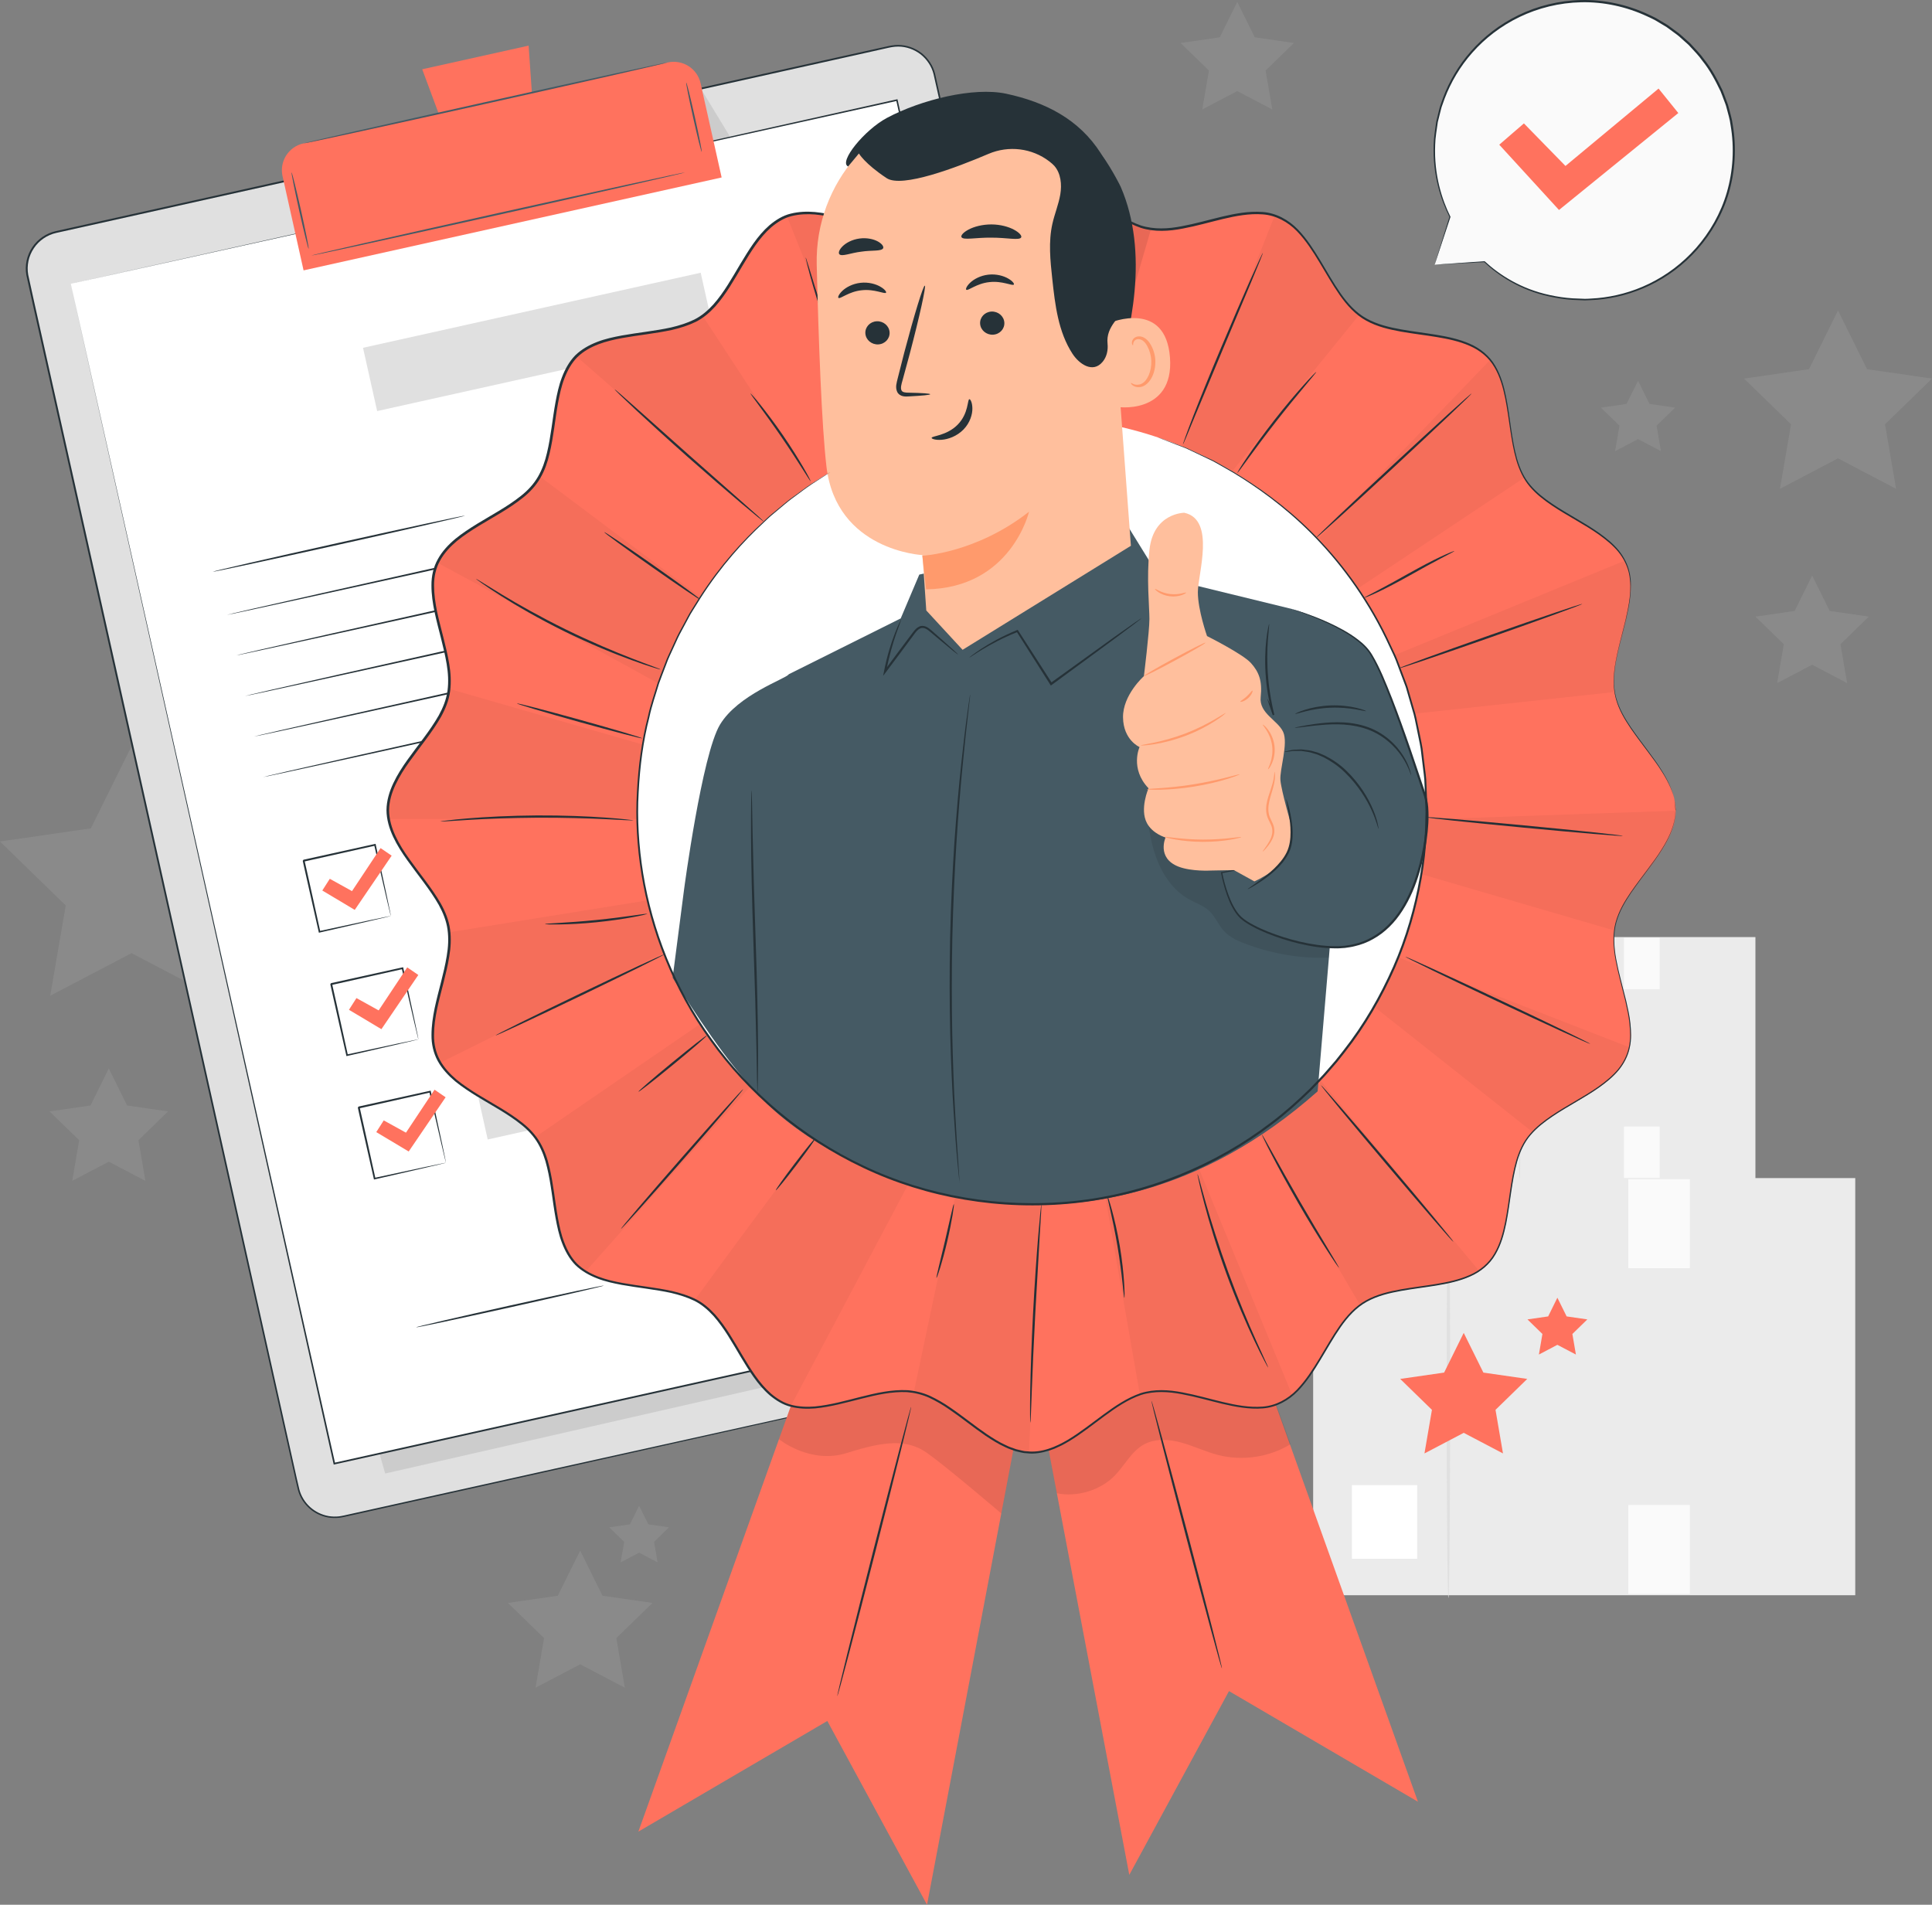 <svg width="354" height="349" viewBox="0 0 354 349" fill="none" xmlns="http://www.w3.org/2000/svg">
<rect x="0" y="0" width="354" height="349" fill="#808080" stroke="none"/>
<g clip-path="url(#clip0_1248_5522)">
<path d="M264.079 215.998H321.646V171.698H264.079V215.998Z" fill="#EBEBEB"/>
<path d="M268.2 212.135H275.139V204.315H268.2V212.135Z" fill="white"/>
<path d="M304.097 171.817H297.557V181.267H304.097V171.817Z" fill="#FAFAFA"/>
<path d="M304.097 206.413H297.557V215.863H304.097V206.413Z" fill="#FAFAFA"/>
<path d="M278.453 216.308C278.349 216.308 278.27 206.564 278.27 194.547C278.27 182.531 278.349 172.787 278.453 172.787C278.556 172.787 278.636 182.531 278.636 194.547C278.636 206.564 278.556 216.308 278.453 216.308Z" fill="#E0E0E0"/>
<path d="M240.609 292.286H339.938V215.855H240.609V292.286Z" fill="#EBEBEB"/>
<path d="M247.708 285.61H259.674V272.115H247.708V285.61Z" fill="white"/>
<path d="M309.632 216.054H298.352V232.362H309.632V216.054Z" fill="#FAFAFA"/>
<path d="M309.632 275.748H298.352V292.056H309.632V275.748Z" fill="#FAFAFA"/>
<path d="M265.393 292.811C265.218 292.811 265.074 276.002 265.074 255.267C265.074 234.532 265.218 217.723 265.393 217.723C265.568 217.723 265.712 234.532 265.712 255.267C265.712 276.002 265.568 292.811 265.393 292.811Z" fill="#E0E0E0"/>
<path opacity="0.1" d="M336.777 56.888L342.098 67.641L354.001 69.366L345.389 77.743L347.42 89.561L336.777 83.981L326.141 89.561L328.173 77.743L319.561 69.366L331.463 67.641L336.777 56.888Z" fill="#EBEBEB"/>
<path opacity="0.1" d="M19.933 195.771L23.287 202.551L30.791 203.64L25.366 208.917L26.641 216.364L19.933 212.851L13.233 216.364L14.507 208.917L9.082 203.64L16.587 202.551L19.933 195.771Z" fill="#EBEBEB"/>
<path opacity="0.1" d="M24.099 136.721L31.54 151.774L48.199 154.182L36.145 165.905L38.989 182.443L24.099 174.639L9.202 182.443L12.046 165.905L0 154.182L16.65 151.774L24.099 136.721Z" fill="#EBEBEB"/>
<path opacity="0.1" d="M332.043 105.456L335.253 111.941L342.423 112.982L337.229 118.037L338.456 125.165L332.043 121.796L325.622 125.165L326.849 118.037L321.654 112.982L328.832 111.941L332.043 105.456Z" fill="#EBEBEB"/>
<path opacity="0.1" d="M226.701 0.35L229.911 6.835L237.089 7.876L231.895 12.923L233.122 20.052L226.701 16.69L220.288 20.052L221.515 12.923L216.32 7.876L223.498 6.835L226.701 0.35Z" fill="#EBEBEB"/>
<path opacity="0.1" d="M300.137 69.763L302.241 74.007L306.933 74.691L303.539 77.989L304.336 82.662L300.137 80.453L295.939 82.662L296.736 77.989L293.342 74.691L298.034 74.007L300.137 69.763Z" fill="#EBEBEB"/>
<path opacity="0.1" d="M106.307 284.108L110.394 292.374L119.548 293.701L112.927 300.139L114.489 309.231L106.307 304.939L98.125 309.231L99.687 300.139L93.066 293.701L102.212 292.374L106.307 284.108Z" fill="#EBEBEB"/>
<path opacity="0.1" d="M117.11 275.883L118.799 279.3L122.575 279.849L119.842 282.511L120.488 286.262L117.11 284.49L113.724 286.262L114.369 282.511L111.637 279.849L115.413 279.3L117.11 275.883Z" fill="#EBEBEB"/>
<path d="M268.198 244.22L271.799 251.492L279.837 252.652L274.022 258.319L275.392 266.306L268.198 262.531L261.004 266.306L262.374 258.319L256.559 252.652L264.605 251.492L268.198 244.22Z" fill="#FF725E"/>
<path d="M285.358 237.774L287.055 241.2L290.847 241.748L288.107 244.419L288.752 248.186L285.358 246.405L281.972 248.186L282.617 244.419L279.877 241.748L283.669 241.2L285.358 237.774Z" fill="#FF725E"/>
<path d="M262.87 48.504L265.682 39.714C263.492 35.335 262.456 30.312 262.926 25.083C264.288 10.038 277.64 -1.057 292.737 0.31C307.842 1.669 318.98 14.973 317.609 30.018C316.247 45.063 302.895 56.157 287.798 54.791C281.488 54.218 276.302 51.945 271.992 47.956L262.862 48.504H262.87Z" fill="#FAFAFA"/>
<path d="M262.87 48.504C262.87 48.504 263.085 48.48 263.475 48.456C263.882 48.424 264.471 48.385 265.228 48.329C266.773 48.226 269.044 48.067 271.992 47.868H272.031L272.063 47.892C274.66 50.284 278.62 52.931 283.981 54.067C285.312 54.353 286.714 54.576 288.172 54.663C288.905 54.687 289.646 54.719 290.403 54.751C291.159 54.751 291.924 54.663 292.705 54.623C295.812 54.337 299.062 53.503 302.185 51.977C305.308 50.459 308.288 48.257 310.781 45.42C313.267 42.583 315.291 39.118 316.414 35.231C317.537 31.353 317.816 27.101 317.091 22.905C316.964 21.848 316.629 20.823 316.366 19.781C316.247 19.257 316.024 18.756 315.84 18.247C315.649 17.747 315.466 17.23 315.259 16.73C314.319 14.774 313.291 12.811 311.889 11.087C311.251 10.173 310.471 9.394 309.73 8.583C309.379 8.162 308.933 7.828 308.535 7.455C308.121 7.097 307.738 6.708 307.308 6.382L306.001 5.42L305.348 4.943L304.655 4.53L303.269 3.704C302.807 3.441 302.305 3.235 301.827 3.004C297.971 1.2 293.796 0.326 289.749 0.413C285.702 0.493 281.823 1.478 278.421 3.115C275.019 4.753 272.095 7.026 269.801 9.617C267.498 12.207 265.825 15.108 264.718 18.017C264.583 18.383 264.455 18.748 264.328 19.106C264.192 19.463 264.073 19.821 263.993 20.195C263.81 20.926 263.635 21.649 263.451 22.356C263.26 23.803 262.989 25.194 262.965 26.553C262.742 31.997 264.184 36.519 265.754 39.69L265.77 39.722V39.754C264.83 42.583 264.113 44.761 263.619 46.247C263.372 46.978 263.188 47.542 263.061 47.932C262.934 48.313 262.862 48.512 262.862 48.512C262.862 48.512 262.91 48.329 263.021 47.955C263.141 47.566 263.316 47.01 263.539 46.279C264.009 44.769 264.694 42.559 265.586 39.69V39.754C263.985 36.583 262.495 32.029 262.687 26.529C262.71 25.154 262.965 23.755 263.157 22.293C263.332 21.578 263.507 20.846 263.69 20.107C263.77 19.734 263.889 19.368 264.025 19.003C264.152 18.637 264.288 18.271 264.415 17.898C265.515 14.957 267.204 12.009 269.53 9.378C271.848 6.747 274.796 4.435 278.245 2.766C281.687 1.097 285.631 0.095 289.733 0.008C293.836 -0.087 298.075 0.795 301.994 2.623C302.48 2.861 302.982 3.068 303.452 3.33L304.854 4.165L305.555 4.586L306.217 5.071L307.547 6.048C307.985 6.382 308.375 6.779 308.798 7.137C309.204 7.518 309.65 7.852 310.009 8.281C310.758 9.108 311.554 9.895 312.2 10.817C313.618 12.565 314.669 14.56 315.617 16.547C315.832 17.055 316.008 17.58 316.207 18.089C316.39 18.605 316.621 19.106 316.741 19.646C317.011 20.703 317.354 21.744 317.481 22.817C318.214 27.077 317.92 31.393 316.78 35.327C315.633 39.269 313.578 42.782 311.044 45.651C308.511 48.528 305.484 50.745 302.313 52.271C299.142 53.805 295.844 54.639 292.705 54.917C291.916 54.957 291.144 55.029 290.379 55.037C289.614 55.005 288.865 54.973 288.124 54.941C286.65 54.846 285.24 54.615 283.894 54.321C278.484 53.153 274.501 50.443 271.92 48.011L271.984 48.035C269.004 48.194 266.718 48.313 265.156 48.392C264.407 48.432 263.826 48.456 263.419 48.48C263.037 48.496 262.846 48.504 262.846 48.504H262.87Z" fill="#263238"/>
<path d="M274.709 26.513L279.226 22.611L286.842 30.407L303.899 16.229L307.516 20.711L285.655 38.474L274.709 26.513Z" fill="#FF725E"/>
<path d="M215.603 243.878L62.834 277.846C59.13 278.672 55.449 276.336 54.62 272.64L5.036 50.705C4.207 47.01 6.549 43.338 10.254 42.511L163.031 8.552C166.736 7.725 170.416 10.062 171.245 13.757L220.822 235.692C221.65 239.388 219.316 243.059 215.603 243.886V243.878Z" fill="#E0E0E0"/>
<path d="M215.603 243.878C215.603 243.878 215.77 243.822 216.113 243.727C216.447 243.632 216.941 243.441 217.547 243.107C218.136 242.757 218.837 242.233 219.474 241.43C220.104 240.635 220.669 239.547 220.869 238.211C220.98 237.552 220.972 236.829 220.853 236.089C220.725 235.35 220.526 234.579 220.351 233.769C219.984 232.147 219.586 230.367 219.156 228.444C218.287 224.597 217.292 220.155 216.168 215.148C211.683 195.144 205.198 166.191 197.192 130.427C193.192 112.537 188.803 92.946 184.102 71.917C181.752 61.403 179.314 50.523 176.813 39.324C175.562 33.721 174.287 28.039 173.005 22.277C172.359 19.4 171.706 16.499 171.053 13.582C170.702 12.16 169.842 10.88 168.687 9.958C167.516 9.06 166.058 8.528 164.568 8.536C163.819 8.536 163.094 8.679 162.353 8.854C161.612 9.02 160.863 9.187 160.123 9.354C158.633 9.688 157.135 10.022 155.637 10.356C152.634 11.023 149.622 11.691 146.587 12.366C140.517 13.717 134.382 15.085 128.176 16.459C115.764 19.217 103.097 22.038 90.199 24.908C64.403 30.646 37.69 36.583 10.333 42.67C8.66 43.036 7.146 44.061 6.206 45.484C5.25 46.891 4.868 48.671 5.17 50.348C5.887 53.733 6.676 57.119 7.417 60.489C8.923 67.228 10.421 73.928 11.902 80.572C14.874 93.868 17.798 106.966 20.674 119.833C26.418 145.575 31.962 170.403 37.244 194.063C42.526 217.715 47.537 240.19 52.23 261.227C52.819 263.858 53.401 266.465 53.974 269.048C54.269 270.335 54.54 271.639 54.851 272.894C55.177 274.142 55.878 275.271 56.826 276.129C57.775 276.987 58.962 277.56 60.204 277.782C60.826 277.885 61.463 277.901 62.092 277.838C62.714 277.758 63.335 277.607 63.965 277.464C66.458 276.908 68.936 276.36 71.382 275.819C81.173 273.649 90.565 271.559 99.528 269.572C135.394 261.625 164.417 255.187 184.469 250.745C194.499 248.527 202.282 246.811 207.564 245.642C210.201 245.062 212.217 244.617 213.571 244.323C214.925 244.029 215.619 243.886 215.619 243.886C215.619 243.886 214.925 244.053 213.579 244.355C212.225 244.657 210.217 245.11 207.58 245.706C202.298 246.89 194.515 248.631 184.493 250.872C164.441 255.346 135.426 261.816 99.568 269.803C90.605 271.798 81.213 273.888 71.421 276.073C68.976 276.622 66.506 277.17 64.004 277.727C63.383 277.862 62.762 278.021 62.108 278.1C61.455 278.164 60.794 278.148 60.149 278.044C58.85 277.814 57.615 277.226 56.635 276.328C55.655 275.438 54.914 274.261 54.58 272.966C54.261 271.678 53.998 270.399 53.703 269.103C53.122 266.521 52.54 263.914 51.951 261.283C47.251 240.246 42.224 217.77 36.934 194.119C31.644 170.467 26.099 145.639 20.339 119.897C17.463 107.029 14.539 93.924 11.568 80.636C10.086 73.992 8.588 67.292 7.082 60.552C6.334 57.175 5.561 53.813 4.828 50.395C4.517 48.647 4.915 46.771 5.919 45.293C6.907 43.807 8.493 42.726 10.253 42.344C37.611 36.265 64.323 30.328 90.119 24.59C103.017 21.721 115.692 18.907 128.096 16.149C134.303 14.774 140.437 13.408 146.508 12.056C149.543 11.381 152.562 10.713 155.558 10.046C157.055 9.712 158.553 9.378 160.043 9.052C160.792 8.885 161.533 8.718 162.274 8.56C163.007 8.385 163.779 8.226 164.56 8.234C166.114 8.234 167.643 8.782 168.862 9.72C170.065 10.674 170.965 12.017 171.332 13.503C171.985 16.42 172.638 19.32 173.284 22.205C174.566 27.967 175.841 33.65 177.092 39.253C179.593 50.459 182.015 61.331 184.365 71.854C189.058 92.891 193.423 112.481 197.415 130.371C205.381 166.151 211.834 195.104 216.296 215.116C217.411 220.115 218.399 224.565 219.251 228.412C219.682 230.335 220.072 232.116 220.43 233.745C220.606 234.563 220.805 235.326 220.924 236.074C221.044 236.821 221.052 237.552 220.932 238.219C220.725 239.562 220.144 240.659 219.506 241.462C218.861 242.265 218.152 242.789 217.554 243.139C216.941 243.465 216.447 243.655 216.113 243.751C215.77 243.838 215.603 243.886 215.603 243.886V243.878Z" fill="#263238"/>
<g opacity="0.3">
<path opacity="0.3" d="M70.576 269.986L209.77 238.243L205.365 211.023L197.478 195.771L64.322 247.955L70.576 269.986Z" fill="black"/>
</g>
<g opacity="0.3">
<path opacity="0.3" d="M128.686 16.69L133.952 25.361L134.979 29.954L131.402 30.749L128.686 16.69Z" fill="black"/>
</g>
<path d="M12.971 51.993L61.265 268.166L212.64 234.508L204.004 195.859L164.346 18.335L12.971 51.993Z" fill="white"/>
<path d="M12.971 51.993C14.046 51.755 72.315 38.745 164.314 18.208L164.441 18.176L164.473 18.311C177.905 78.387 194.659 153.356 212.791 234.46V234.476L212.831 234.635L212.672 234.675C158.554 246.7 107.169 258.12 61.297 268.317L61.145 268.349L61.113 268.198C32.688 140.544 13.265 53.304 12.971 51.993C13.265 53.312 32.808 140.521 61.408 268.134L61.225 268.023C107.097 257.818 158.482 246.39 212.6 234.357L212.473 234.556V234.54C194.364 153.427 177.626 78.458 164.21 18.375L164.37 18.478C72.338 38.848 14.046 51.755 12.971 51.993Z" fill="#263238"/>
<path d="M55.596 26.283L122.353 11.446C125.067 10.843 127.766 12.547 128.372 15.262L132.225 32.515L55.623 49.54L51.769 32.28C51.164 29.573 52.873 26.881 55.594 26.276L55.596 26.283Z" fill="#FF725E"/>
<path d="M96.858 8.361L77.363 12.692L83.37 28.858L98.053 25.591L96.858 8.361Z" fill="#FF725E"/>
<path d="M122.351 11.437C122.367 11.524 107.445 14.918 89.01 19.018C70.575 23.119 55.614 26.37 55.598 26.282C55.582 26.195 70.503 22.802 88.938 18.701C107.365 14.6 122.327 11.349 122.351 11.444V11.437Z" fill="#455A64"/>
<path d="M56.547 45.579C56.459 45.595 55.687 42.48 54.826 38.617C53.966 34.747 53.337 31.599 53.424 31.584C53.512 31.568 54.285 34.683 55.153 38.546C56.013 42.408 56.643 45.563 56.555 45.579H56.547Z" fill="#455A64"/>
<path d="M128.574 27.824C128.486 27.84 127.777 25.011 126.996 21.506C126.215 17.993 125.65 15.132 125.737 15.116C125.825 15.1 126.534 17.93 127.315 21.435C128.096 24.947 128.661 27.808 128.574 27.824Z" fill="#455A64"/>
<path d="M125.539 31.591C125.555 31.679 110.235 35.16 91.314 39.372C72.385 43.576 57.033 46.914 57.018 46.827C57.002 46.739 72.322 43.258 91.243 39.046C110.163 34.842 125.515 31.504 125.539 31.591Z" fill="#455A64"/>
<path d="M85.219 94.481C85.243 94.568 74.902 96.944 62.14 99.781C49.369 102.619 39.004 104.852 38.98 104.757C38.957 104.669 49.289 102.293 62.06 99.456C74.823 96.618 85.195 94.385 85.211 94.481H85.219Z" fill="#263238"/>
<path d="M162.266 85.825C162.29 85.913 135.283 91.993 101.958 99.408C68.617 106.823 41.586 112.752 41.57 112.664C41.546 112.577 68.553 106.497 101.886 99.082C135.211 91.675 162.25 85.738 162.266 85.825Z" fill="#263238"/>
<path d="M163.922 93.256C163.946 93.344 136.939 99.424 103.614 106.839C70.273 114.254 43.242 120.183 43.227 120.095C43.203 120.008 70.21 113.928 103.542 106.513C136.867 99.106 163.906 93.169 163.922 93.256Z" fill="#263238"/>
<path d="M165.588 100.687C165.612 100.775 138.605 106.855 105.28 114.27C71.939 121.685 44.908 127.614 44.893 127.526C44.869 127.439 71.876 121.359 105.208 113.944C138.533 106.537 165.572 100.6 165.588 100.687Z" fill="#263238"/>
<path d="M167.244 108.11C167.268 108.198 140.261 114.278 106.936 121.693C73.596 129.108 46.565 135.037 46.549 134.949C46.525 134.862 73.532 128.782 106.865 121.367C140.189 113.96 167.228 108.023 167.244 108.11Z" fill="#263238"/>
<path d="M168.902 115.541C168.926 115.629 141.919 121.709 108.595 129.124C75.254 136.539 48.223 142.468 48.207 142.38C48.183 142.293 75.19 136.213 108.523 128.798C141.848 121.391 168.886 115.454 168.902 115.541Z" fill="#263238"/>
<path d="M71.614 167.836C71.614 167.836 71.582 167.749 71.542 167.582C71.494 167.399 71.438 167.16 71.367 166.874C71.215 166.231 71 165.341 70.737 164.22C70.203 161.923 69.455 158.696 68.562 154.834L68.738 154.945C64.937 155.796 60.452 156.805 55.68 157.87C55.648 157.91 55.919 157.496 55.808 157.671V157.727L55.831 157.782L55.855 157.894L55.903 158.116L55.999 158.561C56.062 158.855 56.134 159.149 56.198 159.443C56.325 160.032 56.461 160.612 56.588 161.184C56.843 162.336 57.09 163.457 57.337 164.554C57.823 166.739 58.277 168.806 58.692 170.705L58.516 170.594C62.404 169.759 65.647 169.068 67.957 168.567C69.088 168.329 69.988 168.146 70.634 168.011C70.928 167.955 71.159 167.908 71.351 167.868C71.518 167.836 71.606 167.82 71.614 167.828C71.614 167.828 71.542 167.852 71.391 167.892C71.215 167.939 70.984 167.995 70.705 168.059C70.068 168.21 69.184 168.416 68.076 168.678C65.75 169.211 62.484 169.966 58.572 170.864L58.429 170.896L58.397 170.753C57.967 168.853 57.505 166.795 57.011 164.609C56.764 163.513 56.509 162.392 56.254 161.24C56.126 160.667 55.991 160.087 55.863 159.499C55.8 159.205 55.728 158.911 55.664 158.617L55.569 158.172L55.521 157.949L55.497 157.838L55.481 157.782V157.743H55.473C55.361 157.91 55.624 157.488 55.6 157.528C60.38 156.471 64.866 155.486 68.674 154.643L68.817 154.611L68.849 154.754C69.694 158.665 70.395 161.939 70.897 164.268C71.128 165.38 71.311 166.27 71.446 166.906C71.502 167.184 71.55 167.415 71.582 167.598C71.614 167.749 71.621 167.828 71.614 167.828V167.836Z" fill="#263238"/>
<path d="M168.725 135.711L77.574 155.97L79.269 163.556L170.419 143.297L168.725 135.711Z" fill="#E0E0E0"/>
<path d="M76.664 190.447C76.664 190.447 76.632 190.359 76.593 190.193C76.545 190.01 76.489 189.771 76.417 189.485C76.266 188.841 76.051 187.951 75.788 186.831C75.254 184.534 74.505 181.307 73.613 177.445L73.788 177.556C69.988 178.406 65.503 179.416 60.731 180.481C60.699 180.52 60.97 180.107 60.858 180.282V180.338L60.882 180.393L60.906 180.504L60.954 180.727L61.05 181.172C61.113 181.466 61.185 181.76 61.249 182.054C61.376 182.642 61.512 183.223 61.639 183.795C61.894 184.947 62.141 186.068 62.388 187.165C62.874 189.35 63.328 191.416 63.742 193.316L63.567 193.205C67.455 192.37 70.697 191.679 73.008 191.178C74.139 190.94 75.039 190.757 75.684 190.622C75.979 190.566 76.21 190.518 76.401 190.479C76.569 190.447 76.656 190.431 76.664 190.439C76.664 190.439 76.593 190.463 76.441 190.502C76.266 190.55 76.035 190.606 75.756 190.669C75.119 190.82 74.234 191.027 73.127 191.289C70.801 191.822 67.534 192.577 63.623 193.475L63.479 193.507L63.448 193.364C63.017 191.464 62.555 189.406 62.061 187.22C61.814 186.123 61.559 185.003 61.304 183.85C61.177 183.278 61.042 182.698 60.914 182.11C60.85 181.816 60.779 181.522 60.715 181.228L60.619 180.783L60.572 180.56L60.548 180.449L60.532 180.393V180.353H60.524C60.412 180.52 60.675 180.099 60.651 180.139C65.431 179.082 69.916 178.096 73.725 177.254L73.868 177.222L73.9 177.365C74.744 181.275 75.445 184.55 75.947 186.878C76.178 187.991 76.362 188.881 76.497 189.517C76.553 189.795 76.601 190.026 76.632 190.208C76.664 190.359 76.672 190.439 76.664 190.439V190.447Z" fill="#263238"/>
<path d="M173.772 158.322L82.621 178.581L84.315 186.168L175.466 165.909L173.772 158.322Z" fill="#E0E0E0"/>
<path d="M81.715 213.058C81.715 213.058 81.683 212.97 81.644 212.803C81.596 212.621 81.54 212.382 81.468 212.096C81.317 211.452 81.102 210.562 80.839 209.442C80.305 207.145 79.556 203.918 78.664 200.056L78.839 200.167C75.039 201.017 70.554 202.027 65.782 203.091C65.75 203.131 66.021 202.718 65.909 202.893V202.948L65.933 203.004L65.957 203.115L66.005 203.338L66.1 203.783C66.164 204.077 66.236 204.371 66.3 204.665C66.427 205.253 66.563 205.833 66.69 206.406C66.945 207.558 67.192 208.679 67.439 209.775C67.925 211.961 68.379 214.027 68.793 215.927L68.618 215.815C72.506 214.981 75.748 214.29 78.058 213.789C79.19 213.55 80.09 213.368 80.735 213.233C81.03 213.177 81.261 213.129 81.452 213.089C81.62 213.058 81.707 213.042 81.707 213.05C81.707 213.05 81.636 213.074 81.484 213.113L80.799 213.28C80.162 213.431 79.277 213.638 78.17 213.9C75.844 214.433 72.578 215.188 68.666 216.086L68.522 216.117L68.49 215.974C68.06 214.075 67.598 212.017 67.104 209.831C66.857 208.734 66.602 207.614 66.347 206.461C66.22 205.889 66.093 205.309 65.957 204.721C65.893 204.427 65.822 204.133 65.758 203.839L65.662 203.393L65.615 203.171L65.591 203.06L65.575 203.004V202.964H65.567C65.455 203.131 65.718 202.71 65.694 202.75C70.474 201.693 74.96 200.707 78.768 199.865L78.911 199.833L78.943 199.976C79.787 203.886 80.488 207.161 80.99 209.489C81.221 210.602 81.404 211.492 81.54 212.128C81.596 212.406 81.644 212.636 81.675 212.819C81.707 212.97 81.715 213.05 81.707 213.05L81.715 213.058Z" fill="#263238"/>
<path d="M178.819 180.933L87.668 201.192L89.362 208.779L180.513 188.52L178.819 180.933Z" fill="#E0E0E0"/>
<path d="M59.057 163.163L60.427 161.017L64.498 163.274L69.732 155.39L71.763 156.781L65 166.715L59.057 163.163Z" fill="#FF725E"/>
<path d="M63.941 185.019L65.312 182.873L69.383 185.13L74.617 177.246L76.648 178.637L69.885 188.571L63.941 185.019Z" fill="#FF725E"/>
<path d="M68.943 207.431L70.314 205.285L74.385 207.534L79.619 199.658L81.65 201.049L74.886 210.983L68.943 207.431Z" fill="#FF725E"/>
<path d="M110.665 235.549C110.689 235.636 102.993 237.424 93.481 239.539C83.968 241.653 76.241 243.298 76.217 243.202C76.193 243.115 83.889 241.327 93.409 239.213C102.921 237.099 110.649 235.453 110.665 235.549Z" fill="#263238"/>
<path d="M127.834 231.456C127.858 231.543 125.022 232.251 121.509 233.029C117.995 233.808 115.135 234.373 115.111 234.277C115.088 234.19 117.924 233.482 121.437 232.704C124.95 231.925 127.81 231.36 127.834 231.456Z" fill="#263238"/>
<path d="M184.668 213.614C184.692 213.701 177.761 215.323 169.205 217.222C160.641 219.13 153.686 220.6 153.67 220.505C153.646 220.417 160.569 218.796 169.133 216.896C177.69 214.997 184.652 213.527 184.668 213.614Z" fill="#263238"/>
<path d="M177.267 234.532C177.267 234.532 177.339 234.317 177.418 233.896C177.514 233.483 177.514 232.839 177.323 232.06C177.124 231.273 176.709 230.375 176.223 229.326C175.753 228.285 175.14 227.045 175.132 225.535C175.156 224.057 175.809 222.412 177.148 221.259C178.47 220.083 180.557 219.67 182.445 220.274C183.386 220.576 184.294 221.108 184.963 221.927C185.282 222.34 185.545 222.841 185.56 223.413C185.608 223.993 185.162 224.573 184.628 224.756C184.095 224.955 183.585 225.019 183.059 225.146C182.533 225.257 182.007 225.36 181.474 225.472C180.406 225.678 179.323 225.877 178.215 226.02C176 226.314 173.778 226.354 171.698 226.06C170.679 225.948 169.603 225.932 168.838 226.529C168.074 227.109 167.683 228.054 167.118 228.849C166.839 229.247 166.48 229.636 166.01 229.843C165.548 230.057 165.006 230.049 164.552 229.906C163.636 229.596 162.959 228.984 162.226 228.571C161.867 228.356 161.493 228.19 161.103 228.15C160.72 228.11 160.338 228.205 160.035 228.42C159.422 228.857 159.095 229.58 158.689 230.184C157.884 231.472 156.498 232.076 155.327 232.124C154.124 232.179 153.152 231.671 152.538 231.138C151.909 230.59 151.598 230.01 151.439 229.612C151.28 229.207 151.256 228.984 151.256 228.984C151.272 228.984 151.32 229.199 151.495 229.588C151.678 229.97 151.997 230.526 152.618 231.043C153.232 231.551 154.172 232.012 155.311 231.941C156.434 231.885 157.733 231.289 158.49 230.065C158.888 229.477 159.191 228.73 159.892 228.221C160.234 227.975 160.688 227.856 161.135 227.896C161.581 227.935 161.987 228.126 162.369 228.349C163.126 228.778 163.811 229.374 164.64 229.644C165.054 229.771 165.5 229.771 165.891 229.588C166.289 229.413 166.608 229.08 166.871 228.69C167.42 227.935 167.795 226.958 168.655 226.29C169.085 225.956 169.619 225.789 170.145 225.734C170.679 225.678 171.212 225.71 171.738 225.758C173.818 226.052 175.977 226.004 178.183 225.718C179.283 225.575 180.358 225.384 181.426 225.177C181.959 225.066 182.485 224.963 183.003 224.852C183.521 224.732 184.063 224.661 184.517 224.486C184.971 224.319 185.282 223.922 185.25 223.453C185.242 222.992 185.019 222.531 184.724 222.157C184.11 221.41 183.25 220.894 182.358 220.6C180.565 220.02 178.598 220.401 177.339 221.506C176.056 222.595 175.411 224.16 175.379 225.575C175.379 227.005 175.945 228.237 176.407 229.286C176.877 230.335 177.283 231.265 177.466 232.068C177.642 232.871 177.618 233.53 177.498 233.944C177.395 234.365 177.283 234.564 177.283 234.564L177.267 234.532Z" fill="#263238"/>
<path d="M193.734 224.359C193.734 224.359 193.59 224.415 193.32 224.486C193.009 224.558 192.61 224.653 192.117 224.772C191.025 225.027 189.519 225.376 187.671 225.798C183.919 226.664 178.74 227.888 173.052 229.326C167.356 230.765 162.218 232.156 158.505 233.173C156.681 233.674 155.183 234.087 154.107 234.381C153.614 234.508 153.215 234.619 152.912 234.699C152.634 234.77 152.49 234.802 152.49 234.786C152.49 234.778 152.626 234.723 152.897 234.635C153.199 234.54 153.59 234.413 154.076 234.254C155.103 233.928 156.593 233.483 158.441 232.942C162.138 231.862 167.268 230.439 172.965 229C178.661 227.562 183.847 226.37 187.615 225.559C189.496 225.154 191.025 224.836 192.085 224.637C192.587 224.542 192.993 224.47 193.304 224.407C193.582 224.359 193.734 224.335 193.734 224.351V224.359Z" fill="#263238"/>
<path d="M128.388 49.971L66.514 63.723L69.104 75.32L130.978 61.568L128.388 49.971Z" fill="#E0E0E0"/>
<path d="M186.924 238.164L206.92 343.524L225.188 309.85L259.811 330.124L223.053 227.53L186.924 238.164Z" fill="#FF725E"/>
<g opacity="0.3">
<path opacity="0.3" d="M193.648 273.602C197.344 274.365 201.654 273.061 204.275 270.351C206.1 268.468 207.31 265.916 209.605 264.661C211.668 263.532 214.21 263.691 216.472 264.319C218.735 264.947 220.878 265.988 223.148 266.584C227.61 267.736 232.533 267.013 236.469 264.613L230.701 248.639L203.933 245.301L191.17 260.6L193.64 273.61L193.648 273.602Z" fill="black"/>
</g>
<path d="M223.882 305.662C223.77 305.694 220.791 294.75 217.237 281.223C213.676 267.697 210.88 256.705 210.992 256.681C211.103 256.649 214.075 267.593 217.644 281.12C221.205 294.647 224.001 305.63 223.89 305.662H223.882Z" fill="#263238"/>
<path d="M189.854 243.647L169.858 349L151.59 315.326L116.967 335.6L153.725 233.014L189.854 243.647Z" fill="#FF725E"/>
<g opacity="0.3">
<path opacity="0.3" d="M142.733 263.699C142.733 263.699 148.421 268.364 155.2 266.218C161.98 264.064 166.194 263.611 169.867 266.218C173.54 268.825 183.474 277.313 183.474 277.313L185.777 265.161L172.432 246.882L158.499 249.687L148.572 250.673L144.884 257.635L142.725 263.699H142.733Z" fill="black"/>
</g>
<path d="M307.053 148.539C307.053 156.098 297.365 162.607 295.947 169.751C294.489 177.111 300.91 186.815 298.098 193.586C295.23 200.477 283.782 202.797 279.679 208.917C275.536 215.092 277.743 226.521 272.501 231.75C267.259 236.98 255.795 234.778 249.613 238.911C243.47 243.012 241.152 254.432 234.245 257.286C227.457 260.091 217.73 253.685 210.353 255.14C203.191 256.554 196.666 266.219 189.09 266.219C181.513 266.219 174.989 256.554 167.827 255.14C160.45 253.685 150.722 260.091 143.935 257.286C137.027 254.424 134.701 243.004 128.567 238.911C122.377 234.778 110.921 236.98 105.678 231.75C100.436 226.521 102.643 215.084 98.501 208.917C94.39 202.789 82.942 200.477 80.082 193.586C77.269 186.815 83.69 177.111 82.233 169.751C80.814 162.607 71.127 156.098 71.127 148.539C71.127 140.981 80.814 134.472 82.233 127.328C83.69 119.968 77.269 110.264 80.082 103.493C82.95 96.602 94.398 94.282 98.501 88.162C102.643 81.987 100.436 70.558 105.678 65.329C110.921 60.099 122.385 62.301 128.567 58.168C134.709 54.067 137.027 42.647 143.935 39.793C150.722 36.988 160.45 43.394 167.827 41.939C174.989 40.525 181.513 30.86 189.09 30.86C196.666 30.86 203.191 40.525 210.353 41.939C217.73 43.394 227.457 36.988 234.245 39.793C241.152 42.654 243.478 54.075 249.613 58.168C255.803 62.301 267.259 60.099 272.501 65.329C277.743 70.558 275.536 81.995 279.679 88.162C283.79 94.29 295.238 96.602 298.098 103.493C300.91 110.264 294.489 119.968 295.947 127.328C297.365 134.472 307.053 140.981 307.053 148.539Z" fill="#FF725E"/>
<path d="M161.47 82.575C161.47 82.575 161.382 82.472 161.255 82.249C161.103 81.987 160.928 81.669 160.713 81.279C160.243 80.437 159.606 79.197 158.833 77.655C157.295 74.572 155.304 70.232 153.384 65.337C151.472 60.433 149.99 55.895 149.026 52.589C148.54 50.936 148.182 49.585 147.95 48.655C147.847 48.226 147.759 47.868 147.696 47.574C147.64 47.328 147.616 47.192 147.632 47.192C147.648 47.192 147.696 47.312 147.775 47.558L148.11 48.615C148.413 49.6 148.819 50.912 149.313 52.509C150.348 55.792 151.862 60.298 153.774 65.194C155.686 70.081 157.63 74.429 159.096 77.536C159.821 79.046 160.41 80.286 160.857 81.216C161.048 81.613 161.199 81.947 161.327 82.217C161.43 82.448 161.478 82.575 161.47 82.583V82.575Z" fill="#263238"/>
<path d="M171.97 78.593C171.97 78.593 171.835 78.291 171.668 77.719C171.5 77.146 171.269 76.32 171.006 75.287C170.481 73.22 169.827 70.351 169.238 67.156C168.648 63.962 168.234 61.045 167.995 58.931C167.876 57.874 167.788 57.015 167.748 56.419C167.7 55.823 167.692 55.497 167.724 55.489C167.756 55.481 167.82 55.807 167.915 56.395C168.019 57.071 168.146 57.905 168.298 58.883C168.616 60.981 169.071 63.882 169.66 67.077C170.25 70.264 170.855 73.141 171.301 75.215C171.508 76.185 171.692 77.011 171.835 77.679C171.955 78.259 172.01 78.585 171.986 78.593H171.97Z" fill="#263238"/>
<path d="M190.493 76.757C190.381 76.757 190.086 67.848 189.831 56.849C189.584 45.849 189.473 36.932 189.584 36.924C189.696 36.924 189.991 45.834 190.246 56.833C190.493 67.832 190.604 76.749 190.493 76.749V76.757Z" fill="#263238"/>
<path d="M209.133 58.438C209.245 58.47 207.954 62.928 206.257 68.396C204.561 73.864 203.095 78.267 202.991 78.228C202.88 78.196 204.17 73.737 205.867 68.269C207.564 62.801 209.03 58.406 209.133 58.438Z" fill="#263238"/>
<path d="M216.734 81.47C216.734 81.47 216.758 81.335 216.838 81.096C216.934 80.81 217.053 80.469 217.204 80.047C217.523 79.141 218.017 77.838 218.638 76.225C219.881 73.014 221.674 68.603 223.713 63.763C225.753 58.915 227.649 54.552 229.043 51.404C229.728 49.878 230.294 48.623 230.724 47.685C230.915 47.288 231.074 46.954 231.202 46.684C231.313 46.453 231.385 46.342 231.393 46.342C231.401 46.342 231.369 46.477 231.274 46.715C231.162 46.993 231.027 47.335 230.867 47.748C230.477 48.702 229.951 49.974 229.314 51.516C227.959 54.742 226.127 59.105 224.096 63.922C222.08 68.738 220.264 73.101 218.909 76.336C218.272 77.886 217.746 79.157 217.356 80.103C217.181 80.508 217.037 80.842 216.918 81.12C216.814 81.351 216.75 81.47 216.742 81.47H216.734Z" fill="#263238"/>
<path d="M226.701 86.652C226.701 86.652 226.837 86.35 227.155 85.841C227.466 85.333 227.944 84.617 228.541 83.735C229.736 81.971 231.457 79.579 233.457 77.019C235.465 74.46 237.369 72.211 238.795 70.622C239.504 69.827 240.093 69.191 240.507 68.77C240.922 68.341 241.161 68.118 241.185 68.134C241.209 68.15 241.009 68.42 240.627 68.881C240.189 69.406 239.655 70.057 239.018 70.82C237.655 72.45 235.783 74.723 233.784 77.282C231.784 79.841 230.031 82.201 228.78 83.918C228.191 84.721 227.689 85.396 227.291 85.953C226.932 86.429 226.725 86.684 226.701 86.668V86.652Z" fill="#263238"/>
<path d="M241.184 98.501C241.105 98.414 247.406 92.438 255.261 85.158C263.117 77.87 269.546 72.028 269.625 72.116C269.705 72.203 263.403 78.172 255.548 85.468C247.693 92.755 241.264 98.597 241.192 98.51L241.184 98.501Z" fill="#263238"/>
<path d="M266.487 100.965C266.511 101.021 265.579 101.49 264.089 102.269C262.591 103.048 260.56 104.168 258.313 105.432C256.066 106.688 253.995 107.776 252.465 108.492C251.701 108.849 251.071 109.127 250.633 109.302C250.195 109.477 249.948 109.565 249.932 109.541C249.908 109.485 250.84 109.016 252.33 108.237C253.828 107.458 255.859 106.338 258.106 105.074C260.353 103.818 262.424 102.73 263.953 102.014C264.718 101.657 265.348 101.379 265.786 101.204C266.224 101.029 266.471 100.941 266.487 100.965Z" fill="#263238"/>
<path d="M289.909 110.661C289.949 110.772 282.444 113.498 273.155 116.765C263.858 120.031 256.298 122.59 256.258 122.479C256.218 122.368 263.723 119.642 273.02 116.375C282.309 113.109 289.877 110.55 289.917 110.661H289.909Z" fill="#263238"/>
<path d="M297.364 153.157C297.356 153.268 289.199 152.593 279.153 151.639C269.107 150.685 260.965 149.819 260.98 149.708C260.988 149.597 269.146 150.272 279.192 151.226C289.238 152.179 297.372 153.046 297.364 153.157Z" fill="#263238"/>
<path d="M291.375 191.265C291.327 191.369 283.703 187.88 274.35 183.469C264.997 179.058 257.452 175.402 257.5 175.299C257.548 175.195 265.172 178.684 274.525 183.095C283.878 187.506 291.422 191.162 291.375 191.265Z" fill="#263238"/>
<path d="M266.295 227.53C266.207 227.602 260.71 221.244 254.018 213.32C247.318 205.396 241.964 198.919 242.052 198.839C242.139 198.768 247.637 205.126 254.336 213.05C261.029 220.973 266.39 227.451 266.302 227.522L266.295 227.53Z" fill="#263238"/>
<path d="M245.358 232.322C245.358 232.322 245.095 232.02 244.697 231.432C244.291 230.844 243.717 229.978 243.032 228.905C241.646 226.751 239.789 223.747 237.838 220.361C235.886 216.984 234.197 213.868 233.026 211.595C232.436 210.459 231.974 209.537 231.663 208.885C231.353 208.241 231.193 207.876 231.217 207.868C231.241 207.86 231.448 208.194 231.807 208.814C232.197 209.505 232.691 210.395 233.281 211.46C234.523 213.693 236.244 216.777 238.196 220.155C240.148 223.532 241.964 226.56 243.279 228.746C243.9 229.787 244.426 230.661 244.832 231.345C245.199 231.965 245.382 232.306 245.358 232.322Z" fill="#263238"/>
<path d="M232.358 250.562C232.358 250.562 232.27 250.458 232.151 250.236C232.007 249.974 231.84 249.648 231.633 249.266C231.187 248.424 230.565 247.184 229.832 245.634C228.366 242.543 226.478 238.203 224.686 233.3C222.893 228.388 221.539 223.858 220.671 220.544C220.232 218.891 219.906 217.548 219.707 216.61C219.619 216.181 219.539 215.823 219.476 215.529C219.428 215.283 219.412 215.147 219.428 215.147C219.444 215.147 219.484 215.267 219.563 215.513C219.643 215.799 219.747 216.149 219.866 216.57C220.145 217.556 220.511 218.867 220.957 220.464C221.898 223.747 223.292 228.253 225.076 233.157C226.869 238.052 228.701 242.4 230.103 245.515C230.788 247.025 231.354 248.273 231.776 249.195C231.959 249.592 232.103 249.926 232.23 250.196C232.326 250.427 232.374 250.554 232.366 250.562H232.358Z" fill="#263238"/>
<path d="M206.012 237.774C205.948 237.774 205.853 236.717 205.669 235.009C205.486 233.3 205.199 230.939 204.761 228.357C204.323 225.774 203.829 223.445 203.447 221.768C203.064 220.091 202.809 219.058 202.873 219.042C202.897 219.042 203.001 219.28 203.152 219.741C203.303 220.202 203.51 220.87 203.733 221.696C204.188 223.358 204.737 225.686 205.175 228.285C205.614 230.884 205.853 233.26 205.964 234.977C206.02 235.835 206.052 236.535 206.052 237.019C206.052 237.504 206.052 237.766 206.02 237.774H206.012Z" fill="#263238"/>
<path d="M188.787 260.655C188.787 260.655 188.763 260.512 188.755 260.25C188.755 259.932 188.747 259.55 188.739 259.082C188.731 258.064 188.739 256.602 188.771 254.782C188.835 251.158 189.002 246.143 189.289 240.619C189.576 235.088 189.934 230.089 190.229 226.473C190.38 224.669 190.508 223.206 190.611 222.197C190.667 221.728 190.707 221.347 190.739 221.037C190.771 220.774 190.803 220.631 190.811 220.631C190.826 220.631 190.826 220.774 190.819 221.037C190.803 221.355 190.787 221.736 190.763 222.205C190.699 223.278 190.611 224.732 190.508 226.489C190.293 230.168 190.006 235.136 189.695 240.635C189.4 246.159 189.193 251.166 189.058 254.79C188.994 256.554 188.938 258.009 188.899 259.082C188.875 259.55 188.859 259.932 188.843 260.25C188.827 260.52 188.811 260.655 188.795 260.655H188.787Z" fill="#263238"/>
<path d="M174.773 220.623C174.829 220.631 174.741 221.41 174.534 222.65C174.327 223.89 173.993 225.598 173.554 227.474C173.116 229.35 172.654 231.027 172.288 232.227C171.921 233.435 171.65 234.166 171.595 234.15C171.539 234.134 171.706 233.371 172.001 232.147C172.328 230.78 172.718 229.167 173.148 227.371C173.562 225.575 173.929 223.953 174.248 222.586C174.526 221.362 174.718 220.607 174.773 220.615V220.623Z" fill="#263238"/>
<path d="M149.455 208.487C149.543 208.559 147.99 210.761 145.966 213.415C143.95 216.069 142.238 218.16 142.15 218.096C142.062 218.025 143.616 215.823 145.639 213.169C147.655 210.514 149.368 208.424 149.455 208.487Z" fill="#263238"/>
<path d="M136.167 199.578C136.255 199.65 131.307 205.443 125.125 212.509C118.943 219.582 113.86 225.249 113.773 225.169C113.685 225.098 118.632 219.304 124.814 212.231C130.997 205.165 136.079 199.491 136.167 199.57V199.578Z" fill="#263238"/>
<path d="M129.524 189.723C129.595 189.811 126.847 192.195 123.381 195.04C119.916 197.893 117.048 200.126 116.976 200.039C116.904 199.952 119.653 197.567 123.118 194.722C126.584 191.877 129.452 189.636 129.524 189.723Z" fill="#263238"/>
<path d="M121.74 174.853C121.787 174.957 114.904 178.366 106.364 182.475C97.816 186.584 90.853 189.827 90.805 189.723C90.757 189.62 97.64 186.211 106.189 182.102C114.729 177.993 121.7 174.75 121.748 174.853H121.74Z" fill="#263238"/>
<path d="M118.617 167.43C118.617 167.43 118.37 167.534 117.9 167.645C117.438 167.756 116.753 167.899 115.916 168.05C114.235 168.36 111.893 168.718 109.296 168.98C106.699 169.242 104.333 169.354 102.62 169.378C101.767 169.393 101.074 169.386 100.596 169.378C100.118 169.362 99.856 169.338 99.856 169.314C99.856 169.25 100.907 169.195 102.612 169.091C104.317 168.988 106.667 168.829 109.256 168.567C111.845 168.305 114.18 168.003 115.869 167.764C117.557 167.526 118.601 167.375 118.617 167.438V167.43Z" fill="#263238"/>
<path d="M116.091 150.312C116.091 150.312 115.589 150.327 114.697 150.28C113.733 150.232 112.458 150.169 110.905 150.089C107.702 149.938 103.281 149.787 98.397 149.811C93.513 149.843 89.092 150.033 85.889 150.224C84.344 150.32 83.069 150.399 82.105 150.463C81.213 150.518 80.711 150.534 80.711 150.51C80.711 150.478 81.197 150.407 82.089 150.304C82.981 150.192 84.272 150.065 85.873 149.938C89.068 149.676 93.498 149.437 98.397 149.406C103.297 149.382 107.726 149.572 110.921 149.803C112.522 149.914 113.813 150.033 114.705 150.129C115.597 150.224 116.091 150.288 116.083 150.32L116.091 150.312Z" fill="#263238"/>
<path d="M117.661 135.275C117.629 135.386 112.474 134.043 106.141 132.287C99.807 130.522 94.701 129.004 94.733 128.893C94.764 128.782 99.919 130.125 106.252 131.881C112.586 133.646 117.693 135.164 117.661 135.275Z" fill="#263238"/>
<path d="M120.99 122.662C120.99 122.662 120.854 122.646 120.615 122.575C120.328 122.487 119.978 122.384 119.564 122.257C118.647 121.979 117.341 121.534 115.732 120.946C112.521 119.777 108.139 117.997 103.455 115.7C98.771 113.395 94.684 111.019 91.8 109.183C90.358 108.269 89.203 107.506 88.422 106.95C88.063 106.696 87.769 106.489 87.53 106.314C87.33 106.163 87.227 106.084 87.235 106.068C87.243 106.052 87.362 106.116 87.577 106.243C87.832 106.402 88.143 106.584 88.517 106.815C89.322 107.324 90.501 108.047 91.959 108.929C94.875 110.693 98.978 113.022 103.646 115.319C108.315 117.608 112.664 119.428 115.843 120.66C117.437 121.279 118.727 121.764 119.619 122.09C120.026 122.249 120.368 122.376 120.647 122.479C120.878 122.575 120.998 122.63 120.998 122.646L120.99 122.662Z" fill="#263238"/>
<path d="M128.495 109.986C128.432 110.081 124.392 107.363 119.485 103.914C114.577 100.465 110.65 97.596 110.714 97.5C110.777 97.405 114.809 100.123 119.724 103.572C124.631 107.021 128.559 109.89 128.495 109.986Z" fill="#263238"/>
<path d="M112.641 71.353C112.641 71.353 112.753 71.417 112.944 71.576C113.167 71.766 113.43 71.997 113.757 72.267C114.498 72.927 115.493 73.801 116.688 74.858C119.206 77.099 122.592 80.111 126.336 83.449C130.096 86.763 133.498 89.767 136.024 92.001C137.219 93.066 138.214 93.94 138.955 94.6C139.266 94.886 139.521 95.124 139.736 95.323C139.911 95.49 139.999 95.585 139.991 95.593C139.983 95.601 139.871 95.529 139.68 95.386C139.449 95.204 139.178 94.989 138.844 94.727C138.127 94.147 137.091 93.288 135.832 92.223C133.299 90.093 129.841 87.113 126.057 83.767C122.281 80.421 118.903 77.338 116.481 75.088C115.27 73.96 114.298 73.038 113.637 72.394C113.334 72.1 113.087 71.854 112.88 71.647C112.713 71.472 112.625 71.377 112.633 71.369L112.641 71.353Z" fill="#263238"/>
<path d="M137.498 72.076C137.498 72.076 137.713 72.259 138.04 72.624C138.366 72.998 138.828 73.546 139.378 74.238C140.486 75.621 141.959 77.568 143.489 79.793C145.019 82.019 146.301 84.101 147.194 85.635C147.64 86.398 147.982 87.025 148.213 87.463C148.444 87.9 148.556 88.154 148.532 88.162C148.476 88.194 147.895 87.272 146.947 85.778C145.999 84.291 144.676 82.241 143.154 80.024C141.633 77.806 140.199 75.835 139.155 74.413C138.111 72.99 137.458 72.116 137.506 72.076H137.498Z" fill="#263238"/>
<g opacity="0.2">
<path opacity="0.2" d="M105.654 65.321L140.309 95.593L148.921 88.718L128.813 57.977C128.813 57.977 127.276 59.106 123.269 60.25C119.389 61.355 107.965 61.649 105.654 65.329V65.321Z" fill="black"/>
</g>
<g opacity="0.2">
<path opacity="0.2" d="M144.229 39.714L161.15 81.971L171.961 78.593L168.36 41.939C168.36 41.939 166.495 42.376 162.369 41.851C158.369 41.343 148.65 37.552 144.229 39.714Z" fill="black"/>
</g>
<g opacity="0.3">
<path opacity="0.3" d="M189.361 30.86L190.493 76.749L200.626 77.234L210.887 42.011C210.688 41.995 208.043 41.534 204.92 39.547C201.407 37.306 194.261 30.495 189.354 30.86H189.361Z" fill="black"/>
</g>
<g opacity="0.2">
<path opacity="0.2" d="M233.56 39.531L216.742 81.836L225.896 86.199L249.039 57.699C248.864 57.604 246.673 55.784 244.642 52.541C242.435 49.012 238.674 40.938 233.552 39.523L233.56 39.531Z" fill="black"/>
</g>
<g opacity="0.2">
<path opacity="0.2" d="M273.052 65.933L241.727 98.502L248.705 107.888L279.313 87.51C279.313 87.51 278.031 85.476 277.298 81.565C276.565 77.608 276.453 70.399 273.052 65.941V65.933Z" fill="black"/>
</g>
<g opacity="0.2">
<path opacity="0.2" d="M297.779 102.698L255.596 120.016L259.093 130.769L295.796 126.795C295.796 126.795 295.565 125.666 296.051 121.534C296.521 117.536 300.727 108.603 297.779 102.69V102.698Z" fill="black"/>
</g>
<g opacity="0.2">
<path opacity="0.2" d="M307.116 148.539L261.132 150.145L260.75 160.262L295.835 170.498C295.851 170.3 296.162 168.329 297.229 166.318C299.811 161.446 307.124 154.579 307.124 148.531L307.116 148.539Z" fill="black"/>
</g>
<g opacity="0.2">
<path opacity="0.2" d="M298.649 191.925L256.306 175.458L252.02 184.637L280.827 207.43C280.915 207.256 282.596 205.698 285.83 203.647C289.343 201.414 297.677 197.798 298.649 191.925Z" fill="black"/>
</g>
<g opacity="0.2">
<path opacity="0.2" d="M236.365 191.266L225.889 200.04C226.685 200.866 240.651 224.55 249.255 239.189C249.374 239.102 249.486 238.998 249.606 238.919C255.278 235.136 265.356 236.654 271.044 232.903L236.365 191.258V191.266Z" fill="black"/>
<path opacity="0.2" d="M217.109 207.868L201.463 213.193L208.872 255.569C209.358 255.402 209.852 255.259 210.346 255.164C217.723 253.709 227.45 260.115 234.238 257.31C235.17 256.92 236.014 256.372 236.803 255.712L217.109 207.876V207.868Z" fill="black"/>
<path opacity="0.2" d="M188.533 266.211L191.035 210.848L177.507 207.431L167.438 255.1C167.565 255.124 167.684 255.14 167.812 255.164C174.799 256.546 181.188 265.774 188.533 266.219V266.211Z" fill="black"/>
<path opacity="0.2" d="M154.515 201.454C154.515 201.454 136.638 225.344 127.293 238.211C127.731 238.426 128.153 238.664 128.552 238.935C134.694 243.036 137.012 254.456 143.919 257.309C144.238 257.437 144.565 257.548 144.891 257.635L169.867 210.475L154.523 201.454H154.515Z" fill="black"/>
<path opacity="0.2" d="M136.168 182.221L98.039 208.368C98.183 208.559 98.342 208.742 98.477 208.933C102.62 215.108 100.413 226.537 105.655 231.766C106.141 232.251 106.691 232.648 107.264 233.014C120.736 217.866 144.923 190.669 145.799 189.724L136.168 182.213V182.221Z" fill="black"/>
<path opacity="0.2" d="M127.429 163.552L82.345 170.816C83.062 178.033 77.366 187.141 80.043 193.594C80.21 193.991 80.409 194.365 80.624 194.73C96.398 186.894 129.365 170.594 130.735 170.506L127.421 163.552H127.429Z" fill="black"/>
<path opacity="0.2" d="M124.966 138.502L82.353 126.231C82.321 126.604 82.273 126.97 82.201 127.327C80.783 134.472 71.096 140.981 71.096 148.539C71.096 149.048 71.144 149.549 71.223 150.049H123.238L124.966 138.502Z" fill="black"/>
<path opacity="0.2" d="M80.225 103.151C96.15 111.663 127.292 128.885 127.292 128.885L134.956 114.365L98.954 87.328C98.803 87.606 98.652 87.892 98.476 88.154C94.437 94.178 83.324 96.523 80.225 103.151Z" fill="black"/>
</g>
<path d="M307.053 148.539C307.053 148.539 307.029 148.372 307.005 148.039C306.965 147.705 306.981 147.196 306.798 146.56C306.551 145.265 305.818 143.397 304.408 141.236C303.038 139.042 300.966 136.586 298.807 133.479C297.756 131.913 296.656 130.149 296.075 128.035C295.493 125.913 295.605 123.52 296.059 121.112C296.497 118.688 297.222 116.193 297.859 113.546C298.441 110.916 299.078 108.039 298.489 105.114C298.178 103.668 297.485 102.293 296.513 101.093C295.525 99.9 294.282 98.899 292.968 97.953C290.323 96.078 287.287 94.584 284.372 92.628C282.922 91.651 281.488 90.554 280.309 89.163C279.114 87.772 278.341 86.04 277.815 84.244C276.787 80.628 276.564 76.765 275.783 72.895C275.385 70.971 274.851 69.016 273.824 67.284C272.82 65.535 271.187 64.184 269.283 63.366C267.387 62.523 265.299 62.094 263.188 61.744C261.077 61.395 258.91 61.148 256.743 60.767C254.576 60.377 252.361 59.869 250.354 58.764C248.338 57.667 246.761 55.903 245.446 54.019C244.124 52.12 242.985 50.085 241.774 48.083C240.563 46.08 239.288 44.069 237.631 42.352C235.982 40.66 233.775 39.436 231.345 39.277C228.923 39.094 226.478 39.555 224.064 40.127C221.642 40.707 219.22 41.414 216.702 41.883C214.209 42.368 211.532 42.543 209.007 41.74C206.521 40.882 204.33 39.372 202.211 37.822C200.092 36.264 198.021 34.603 195.742 33.229C193.48 31.893 190.898 30.789 188.214 31.083L187.712 31.122C187.544 31.154 187.385 31.194 187.226 31.226C186.899 31.305 186.572 31.361 186.246 31.456C185.616 31.687 184.963 31.878 184.366 32.187C183.131 32.736 181.976 33.475 180.836 34.23C178.566 35.772 176.431 37.544 174.105 39.118C172.957 39.92 171.723 40.628 170.44 41.232C169.141 41.82 167.723 42.169 166.289 42.281C163.405 42.424 160.569 41.772 157.789 41.073C155 40.373 152.212 39.579 149.344 39.3C147.91 39.181 146.46 39.245 145.066 39.587C143.664 39.92 142.421 40.715 141.322 41.637C139.123 43.552 137.585 46.127 136.064 48.655C134.542 51.198 133.092 53.852 131.069 56.133C130.049 57.254 128.87 58.279 127.483 58.971C126.097 59.646 124.631 60.099 123.134 60.449C120.138 61.1 117.079 61.387 114.068 61.927C111.088 62.468 107.981 63.31 105.774 65.448C104.707 66.537 103.966 67.904 103.416 69.334C102.858 70.773 102.54 72.299 102.253 73.825C101.695 76.892 101.44 80.04 100.692 83.131C100.333 84.681 99.807 86.207 98.995 87.606C98.182 89.004 97.067 90.212 95.8 91.206C93.282 93.225 90.422 94.719 87.682 96.388C86.32 97.23 84.973 98.104 83.73 99.114C82.511 100.139 81.404 101.315 80.639 102.706C79.867 104.089 79.516 105.686 79.532 107.284C79.532 108.889 79.771 110.494 80.09 112.076C80.767 115.255 81.771 118.378 82.312 121.645C82.591 123.274 82.695 124.959 82.48 126.62C82.264 128.289 81.619 129.871 80.815 131.333C79.157 134.242 76.991 136.785 75.071 139.487C74.099 140.83 73.206 142.237 72.497 143.731C71.796 145.217 71.302 146.823 71.294 148.468C71.302 150.113 71.788 151.718 72.481 153.205C73.183 154.699 74.075 156.105 75.047 157.448C76.967 160.159 79.134 162.702 80.799 165.603C81.603 167.057 82.257 168.647 82.472 170.316C82.695 171.977 82.599 173.661 82.312 175.291C81.779 178.557 80.767 181.688 80.09 184.867C79.763 186.457 79.524 188.062 79.524 189.668C79.508 191.273 79.859 192.863 80.623 194.254C81.38 195.644 82.488 196.829 83.707 197.854C84.949 198.863 86.296 199.745 87.658 200.588C90.391 202.257 93.259 203.751 95.776 205.769C97.035 206.763 98.166 207.971 98.971 209.37C99.783 210.768 100.317 212.302 100.668 213.844C101.416 216.944 101.671 220.091 102.229 223.159C102.508 224.693 102.835 226.218 103.392 227.649C103.942 229.08 104.683 230.447 105.742 231.535C107.949 233.673 111.056 234.524 114.036 235.064C117.055 235.612 120.114 235.891 123.11 236.542C124.6 236.892 126.073 237.345 127.46 238.021C128.846 238.712 130.025 239.737 131.045 240.858C133.068 243.139 134.518 245.793 136.04 248.344C137.569 250.872 139.107 253.447 141.298 255.362C142.397 256.284 143.64 257.079 145.042 257.413C146.436 257.762 147.886 257.818 149.32 257.699C152.196 257.421 154.985 256.626 157.765 255.926C160.545 255.227 163.381 254.575 166.265 254.718C167.699 254.83 169.117 255.179 170.416 255.767C171.699 256.371 172.933 257.079 174.081 257.881C176.407 259.455 178.542 261.227 180.813 262.769C181.952 263.524 183.107 264.263 184.342 264.812C184.947 265.13 185.593 265.312 186.222 265.543C186.541 265.63 186.875 265.694 187.202 265.773C187.369 265.805 187.528 265.853 187.688 265.877L188.19 265.916C190.874 266.218 193.456 265.106 195.718 263.771C197.989 262.396 200.06 260.735 202.187 259.177C204.306 257.627 206.497 256.125 208.983 255.267C211.508 254.464 214.185 254.639 216.679 255.124C219.188 255.593 221.618 256.3 224.04 256.88C226.454 257.452 228.907 257.913 231.321 257.73C233.751 257.564 235.95 256.348 237.599 254.647C239.248 252.938 240.523 250.919 241.742 248.917C242.953 246.906 244.092 244.871 245.414 242.98C246.737 241.096 248.314 239.332 250.33 238.235C252.337 237.13 254.552 236.622 256.719 236.232C258.894 235.851 261.053 235.605 263.164 235.255C265.275 234.905 267.355 234.468 269.259 233.626C271.163 232.807 272.788 231.456 273.792 229.707C274.82 227.975 275.353 226.02 275.752 224.096C276.532 220.234 276.755 216.364 277.783 212.755C278.301 210.959 279.082 209.227 280.277 207.844C281.456 206.453 282.898 205.356 284.34 204.379C287.248 202.424 290.291 200.929 292.928 199.054C294.242 198.116 295.477 197.107 296.473 195.915C297.453 194.714 298.138 193.34 298.449 191.893C298.791 190.447 298.704 188.968 298.568 187.562C298.425 186.147 298.114 184.788 297.819 183.461C297.182 180.814 296.465 178.319 296.019 175.895C295.565 173.487 295.453 171.094 296.035 168.972C296.624 166.85 297.716 165.086 298.767 163.528C300.926 160.421 303.006 157.973 304.368 155.772C305.778 153.602 306.503 151.742 306.758 150.447C306.941 149.811 306.925 149.302 306.965 148.968C306.997 148.635 307.013 148.468 307.013 148.468C307.013 148.468 307.013 148.635 306.981 148.968C306.949 149.302 306.965 149.811 306.79 150.455C306.551 151.758 305.834 153.642 304.432 155.819C303.069 158.029 301.006 160.492 298.863 163.6C297.819 165.166 296.736 166.922 296.162 169.012C295.597 171.102 295.708 173.471 296.162 175.863C296.608 178.271 297.333 180.767 297.979 183.413C298.273 184.74 298.6 186.107 298.743 187.538C298.879 188.96 298.967 190.455 298.624 191.933C298.313 193.411 297.604 194.826 296.616 196.05C295.613 197.266 294.362 198.283 293.039 199.229C290.378 201.12 287.343 202.622 284.451 204.569C283.017 205.547 281.599 206.628 280.436 207.995C279.273 209.354 278.508 211.047 277.998 212.827C276.986 216.403 276.763 220.266 275.991 224.152C275.592 226.091 275.059 228.07 274.007 229.85C272.979 231.647 271.29 233.053 269.354 233.888C267.418 234.746 265.315 235.191 263.196 235.541C261.077 235.891 258.91 236.137 256.751 236.526C254.6 236.916 252.409 237.425 250.457 238.505C248.498 239.57 246.96 241.295 245.653 243.163C244.347 245.038 243.216 247.073 241.997 249.084C240.786 251.094 239.503 253.129 237.814 254.877C236.141 256.61 233.831 257.889 231.337 258.056C228.852 258.247 226.374 257.77 223.944 257.206C221.514 256.626 219.092 255.918 216.599 255.457C214.129 254.981 211.516 254.822 209.07 255.593C206.649 256.427 204.482 257.913 202.37 259.463C200.259 261.021 198.18 262.682 195.878 264.081C195.288 264.398 194.722 264.772 194.093 265.034C193.782 265.177 193.48 265.328 193.169 265.455L192.205 265.797C190.906 266.195 189.52 266.457 188.134 266.274L187.616 266.234C187.449 266.21 187.281 266.163 187.106 266.131C186.772 266.052 186.429 265.988 186.094 265.893C185.449 265.654 184.78 265.463 184.167 265.138C182.9 264.573 181.737 263.826 180.581 263.063C178.295 261.506 176.152 259.733 173.85 258.176C172.71 257.381 171.499 256.689 170.241 256.093C168.966 255.521 167.612 255.187 166.218 255.076C163.413 254.941 160.609 255.577 157.837 256.276C155.056 256.967 152.26 257.778 149.328 258.056C147.862 258.176 146.365 258.12 144.915 257.762C143.449 257.413 142.15 256.578 141.011 255.632C138.748 253.661 137.203 251.055 135.665 248.519C134.144 245.968 132.694 243.33 130.71 241.096C129.706 239.999 128.575 239.022 127.237 238.346C125.898 237.695 124.448 237.25 122.982 236.9C120.019 236.256 116.967 235.97 113.924 235.422C112.411 235.128 110.881 234.818 109.423 234.238C107.965 233.673 106.563 232.894 105.424 231.782C104.308 230.637 103.536 229.223 102.978 227.752C102.404 226.282 102.086 224.732 101.799 223.19C101.233 220.099 100.978 216.952 100.237 213.9C99.887 212.374 99.361 210.88 98.58 209.529C97.8 208.186 96.716 207.017 95.473 206.04C93.004 204.061 90.152 202.567 87.395 200.89C86.025 200.039 84.662 199.157 83.396 198.124C82.153 197.075 81.006 195.859 80.209 194.405C79.412 192.958 79.038 191.273 79.062 189.628C79.062 187.975 79.309 186.346 79.635 184.74C80.313 181.537 81.325 178.406 81.85 175.187C82.129 173.582 82.225 171.937 82.002 170.331C81.787 168.726 81.165 167.2 80.376 165.77C78.743 162.916 76.584 160.373 74.648 157.647C73.676 156.288 72.76 154.873 72.043 153.34C71.326 151.814 70.824 150.145 70.816 148.428C70.832 146.703 71.342 145.042 72.059 143.516C72.776 141.991 73.692 140.568 74.664 139.209C76.6 136.491 78.759 133.948 80.384 131.094C81.173 129.664 81.794 128.13 82.002 126.525C82.209 124.919 82.113 123.282 81.842 121.677C81.308 118.458 80.305 115.327 79.62 112.124C79.293 110.518 79.046 108.889 79.054 107.236C79.038 105.591 79.404 103.914 80.217 102.467C81.014 101.013 82.161 99.797 83.404 98.756C84.671 97.723 86.033 96.841 87.403 95.99C90.152 94.313 93.004 92.819 95.473 90.84C96.716 89.863 97.792 88.694 98.572 87.351C99.353 86 99.871 84.506 100.221 82.98C100.954 79.928 101.217 76.781 101.783 73.697C102.07 72.156 102.396 70.606 102.962 69.135C103.52 67.665 104.292 66.251 105.408 65.106C106.547 63.993 107.957 63.215 109.415 62.65C110.873 62.078 112.403 61.76 113.916 61.474C116.959 60.926 120.011 60.648 122.966 59.996C124.44 59.654 125.882 59.201 127.221 58.549C128.559 57.882 129.69 56.896 130.694 55.8C132.678 53.566 134.12 50.928 135.641 48.385C137.179 45.849 138.717 43.25 140.987 41.272C142.126 40.318 143.425 39.491 144.891 39.142C146.341 38.784 147.838 38.72 149.296 38.847C152.22 39.134 155.024 39.936 157.805 40.628C160.577 41.327 163.381 41.963 166.186 41.828C167.58 41.724 168.934 41.383 170.209 40.818C171.468 40.222 172.679 39.531 173.818 38.736C176.12 37.178 178.263 35.406 180.55 33.849C181.705 33.086 182.868 32.338 184.135 31.774C184.748 31.456 185.417 31.258 186.063 31.019C186.397 30.924 186.74 30.86 187.074 30.781C187.242 30.749 187.409 30.701 187.584 30.669L188.102 30.63C189.48 30.447 190.874 30.717 192.173 31.107L193.137 31.448C193.456 31.576 193.75 31.734 194.061 31.869C194.691 32.132 195.256 32.505 195.846 32.823C198.148 34.222 200.219 35.883 202.339 37.441C204.45 38.99 206.617 40.469 209.039 41.311C211.476 42.082 214.089 41.931 216.559 41.446C219.045 40.985 221.467 40.278 223.904 39.698C226.334 39.126 228.812 38.657 231.297 38.84C233.799 38.998 236.101 40.278 237.782 42.011C239.471 43.759 240.746 45.794 241.965 47.796C243.176 49.807 244.307 51.842 245.614 53.717C246.92 55.585 248.458 57.31 250.418 58.374C252.369 59.455 254.56 59.964 256.711 60.353C258.87 60.735 261.029 60.989 263.156 61.339C265.275 61.689 267.379 62.134 269.314 62.992C271.25 63.827 272.947 65.233 273.975 67.022C275.027 68.802 275.568 70.781 275.959 72.72C276.739 76.606 276.955 80.469 277.966 84.045C278.484 85.817 279.233 87.518 280.404 88.877C281.559 90.244 282.977 91.333 284.411 92.303C287.303 94.25 290.339 95.752 292.999 97.643C294.322 98.589 295.573 99.606 296.577 100.822C297.572 102.046 298.273 103.461 298.592 104.931C298.935 106.409 298.839 107.904 298.712 109.326C298.568 110.757 298.242 112.124 297.947 113.451C297.309 116.105 296.577 118.593 296.13 121.001C295.668 123.401 295.557 125.762 296.13 127.852C296.704 129.942 297.787 131.706 298.831 133.264C300.974 136.372 303.046 138.835 304.4 141.045C305.802 143.222 306.519 145.106 306.758 146.409C306.933 147.053 306.909 147.562 306.949 147.896C306.973 148.229 306.981 148.396 306.981 148.396L307.053 148.539Z" fill="#263238"/>
<path d="M166.951 257.762C167.062 257.794 164.122 269.684 160.386 284.323C156.65 298.97 153.527 310.812 153.415 310.788C153.304 310.764 156.243 298.867 159.98 284.228C163.716 269.588 166.839 257.738 166.951 257.77V257.762Z" fill="#263238"/>
<path d="M189.074 220.687C229.016 220.687 261.395 188.385 261.395 148.539C261.395 108.693 229.016 76.392 189.074 76.392C149.131 76.392 116.752 108.693 116.752 148.539C116.752 188.385 149.131 220.687 189.074 220.687Z" fill="white"/>
<path d="M144.548 123.544C143.552 124.538 138.063 134.488 137.569 142.69C137.067 150.9 138.254 196.987 138.254 196.987L138.469 200.039C151.487 215.227 198.809 237.83 241.431 199.96L243.821 171.611L236.786 111.599L212.352 105.631L206.624 96.364L168.44 105.281L165.038 113.308L144.548 123.528V123.544Z" fill="#455A64"/>
<path d="M203.972 72.243C205.653 66.012 207.31 59.725 207.892 53.296C208.473 46.866 207.932 40.222 205.374 34.293C204.984 33.395 201.757 27.395 200.786 27.546C200.092 27.649 202.18 33.292 201.861 33.912C198.794 39.849 198.236 46.819 199.12 53.439C199.997 60.059 201.694 65.964 203.98 72.243" fill="#263238"/>
<path d="M203.343 47.613C203.032 31.424 193.337 18.112 177.116 18.867L175.619 19.026C160.586 20.608 149.281 33.443 149.647 48.519C149.99 62.547 150.556 78.044 151.432 85.499C153.256 100.933 168.998 101.704 168.998 101.704C169.03 101.704 169.723 111.853 169.723 111.853L176.376 119.062L207.215 100.003L203.327 47.613H203.343Z" fill="#FFBF9D"/>
<path d="M169.014 101.824C169.014 101.824 178.837 101.371 188.548 93.757C188.548 93.757 185.298 107.752 169.691 107.983L169.006 101.824H169.014Z" fill="#FF9A6C"/>
<path d="M158.561 61.1C158.641 62.269 159.701 63.167 160.928 63.103C162.154 63.039 163.079 62.046 162.999 60.87C162.919 59.701 161.86 58.803 160.633 58.867C159.406 58.931 158.482 59.932 158.561 61.1Z" fill="#263238"/>
<path d="M153.638 54.583C153.941 54.846 155.486 53.431 157.868 53.184C160.242 52.906 162.122 53.947 162.345 53.63C162.457 53.486 162.122 52.994 161.302 52.525C160.497 52.056 159.159 51.651 157.677 51.818C156.195 51.984 155.008 52.66 154.347 53.288C153.678 53.924 153.479 54.472 153.63 54.583H153.638Z" fill="#263238"/>
<path d="M179.587 59.32C179.666 60.489 180.726 61.387 181.953 61.323C183.18 61.26 184.104 60.266 184.024 59.09C183.945 57.922 182.885 57.024 181.658 57.087C180.431 57.151 179.507 58.152 179.587 59.32Z" fill="#263238"/>
<path d="M177.06 53.089C177.362 53.351 178.908 51.937 181.29 51.69C183.664 51.412 185.536 52.453 185.767 52.136C185.879 51.992 185.552 51.5 184.724 51.031C183.919 50.562 182.581 50.157 181.099 50.323C179.617 50.49 178.43 51.166 177.769 51.794C177.1 52.429 176.9 52.978 177.052 53.089H177.06Z" fill="#263238"/>
<path d="M170.448 72.235C170.448 72.1 168.943 71.996 166.513 71.949C165.899 71.949 165.31 71.893 165.167 71.488C164.975 71.067 165.167 70.383 165.382 69.644C165.796 68.118 166.234 66.513 166.688 64.836C168.489 58.001 169.723 52.406 169.453 52.334C169.174 52.263 167.493 57.746 165.692 64.581C165.262 66.266 164.848 67.872 164.465 69.406C164.306 70.121 163.995 70.939 164.402 71.822C164.617 72.259 165.095 72.537 165.493 72.6C165.892 72.68 166.234 72.648 166.537 72.632C168.967 72.505 170.464 72.362 170.456 72.227L170.448 72.235Z" fill="#263238"/>
<path d="M177.626 73.141C177.236 73.157 177.507 75.74 175.483 77.798C173.468 79.865 170.687 79.865 170.703 80.23C170.687 80.397 171.373 80.667 172.536 80.58C173.683 80.501 175.308 79.96 176.543 78.696C177.77 77.433 178.192 75.875 178.168 74.81C178.152 73.721 177.794 73.117 177.618 73.149L177.626 73.141Z" fill="#263238"/>
<path d="M176.169 43.441C176.472 44.061 178.814 43.504 181.642 43.544C184.471 43.528 186.813 44.108 187.116 43.489C187.251 43.194 186.797 42.63 185.817 42.098C184.845 41.565 183.347 41.128 181.65 41.12C179.954 41.12 178.448 41.541 177.476 42.058C176.496 42.575 176.034 43.139 176.161 43.433L176.169 43.441Z" fill="#263238"/>
<path d="M153.789 46.58C154.267 47.073 155.845 46.342 157.812 46.111C159.772 45.809 161.493 46.087 161.82 45.483C161.955 45.189 161.636 44.681 160.856 44.244C160.083 43.815 158.84 43.52 157.486 43.703C156.131 43.886 155.016 44.498 154.387 45.126C153.749 45.754 153.582 46.334 153.789 46.572V46.58Z" fill="#263238"/>
<path d="M203.287 59.185C203.542 59.042 213.596 54.925 214.377 65.527C215.157 76.129 204.331 74.722 204.283 74.412C204.243 74.11 203.287 59.185 203.287 59.185Z" fill="#FFBF9D"/>
<path d="M207.231 70.161C207.278 70.121 207.422 70.28 207.748 70.399C208.067 70.518 208.593 70.574 209.135 70.328C210.226 69.835 211.039 67.991 210.951 66.076C210.903 65.106 210.64 64.208 210.242 63.469C209.86 62.714 209.318 62.213 208.744 62.15C208.171 62.062 207.796 62.428 207.693 62.738C207.573 63.048 207.653 63.254 207.597 63.27C207.573 63.302 207.358 63.111 207.406 62.666C207.438 62.452 207.541 62.189 207.772 61.975C208.011 61.752 208.378 61.617 208.776 61.633C209.597 61.633 210.393 62.325 210.832 63.135C211.318 63.946 211.644 64.955 211.692 66.044C211.78 68.182 210.832 70.264 209.326 70.82C208.593 71.067 207.956 70.892 207.613 70.662C207.262 70.423 207.191 70.193 207.231 70.169V70.161Z" fill="#FF9A6C"/>
<path d="M155.399 30.502C153.614 29.668 158.418 23.779 162.529 21.593C168.735 18.287 178.375 15.887 184.373 17.174C191.599 18.724 197.718 21.871 201.693 28.078C205.668 34.293 207.493 41.709 207.764 49.076C207.843 51.325 207.764 53.677 206.688 55.648C205.358 58.088 202.601 59.749 202.936 62.976C203.055 64.152 202.8 65.368 202.044 66.282C200.235 68.468 197.726 66.688 196.507 64.812C193.902 60.806 193.32 55.863 192.81 51.118C192.444 47.749 192.085 44.299 192.834 40.985C193.24 39.181 193.965 37.456 194.276 35.636C194.579 33.817 194.396 31.782 193.185 30.391C192.985 30.161 192.667 29.883 192.268 29.573C189.09 27.133 184.82 26.616 181.131 28.19C175.283 30.685 165.261 34.5 162.457 32.64C158.426 29.97 157.382 28.126 157.382 28.126L155.415 30.486L155.399 30.502Z" fill="#263238"/>
<path d="M144.549 123.544C143.936 124.395 135.228 127.28 131.922 132.772C128.616 138.263 125.349 162.917 125.349 162.917L123.246 179.145C127.389 185.686 132.942 194.341 138.845 200.445L144.549 123.552V123.544Z" fill="#455A64"/>
<g opacity="0.3">
<path opacity="0.3" d="M209.971 147.347C210.337 150.653 210.712 153.999 211.851 157.131C212.99 160.254 214.99 163.195 217.913 164.808C219.132 165.483 220.519 165.929 221.538 166.874C222.638 167.892 223.187 169.37 224.183 170.49C225.338 171.794 227.011 172.517 228.653 173.105C233.52 174.83 238.324 175.648 243.487 175.466C243.646 173.765 243.654 167.518 243.813 165.817L209.971 147.355V147.347Z" fill="black"/>
</g>
<path d="M236.778 111.607C236.778 111.607 247.756 114.85 250.975 119.515C254.193 124.18 259.889 142.269 261.06 145.623C262.231 148.976 261.204 156.757 259.013 162.344C256.822 167.931 253.014 172.748 246.442 173.479C239.869 174.21 229.48 170.419 227.146 167.939C224.812 165.46 223.832 159.896 223.832 159.896C226.748 159.388 229.632 158.665 232.452 157.743" fill="#455A64"/>
<path d="M232.453 157.727C232.453 157.727 232.405 157.751 232.317 157.79C232.206 157.83 232.07 157.878 231.903 157.941C231.536 158.068 230.987 158.251 230.262 158.466C228.812 158.895 226.661 159.483 223.856 160L223.944 159.873C224.191 161.112 224.542 162.471 225.067 163.894C225.33 164.601 225.633 165.332 226.015 166.04C226.406 166.747 226.86 167.462 227.489 168.035C228.119 168.607 228.899 169.068 229.712 169.497C230.525 169.934 231.393 170.316 232.293 170.681C234.102 171.404 236.053 172.032 238.125 172.525C240.196 173.002 242.395 173.359 244.673 173.367C245.247 173.391 245.813 173.32 246.386 173.288C246.952 173.193 247.533 173.145 248.099 172.986C249.238 172.732 250.354 172.302 251.397 171.706C253.501 170.546 255.277 168.734 256.631 166.612C258.002 164.49 259.006 162.082 259.738 159.571C260.312 157.639 260.734 155.684 261.005 153.745C261.284 151.806 261.419 149.867 261.292 147.983C261.22 147.037 261.045 146.147 260.718 145.265C260.424 144.375 260.129 143.493 259.842 142.618C259.26 140.878 258.687 139.169 258.129 137.508C256.998 134.186 255.883 131.047 254.767 128.13C253.628 125.229 252.568 122.511 251.238 120.23C250.585 119.086 249.7 118.188 248.76 117.464C247.836 116.717 246.88 116.121 245.964 115.597C244.132 114.556 242.467 113.825 241.096 113.252C239.726 112.688 238.643 112.291 237.902 112.028C237.551 111.901 237.272 111.806 237.065 111.734C236.874 111.671 236.778 111.631 236.778 111.623C236.778 111.623 236.882 111.639 237.073 111.695C237.288 111.758 237.567 111.846 237.926 111.949C238.674 112.187 239.766 112.553 241.152 113.101C242.538 113.65 244.219 114.373 246.076 115.398C247 115.915 247.972 116.511 248.92 117.258C249.876 117.981 250.816 118.911 251.485 120.079C252.855 122.384 253.931 125.102 255.086 128.003C256.217 130.92 257.348 134.059 258.488 137.381C259.053 139.042 259.627 140.751 260.216 142.491C260.511 143.365 260.806 144.24 261.101 145.13C261.427 146.012 261.627 146.99 261.698 147.951C261.834 149.882 261.698 151.846 261.419 153.801C261.141 155.764 260.718 157.735 260.137 159.69C259.388 162.233 258.376 164.673 256.974 166.842C255.596 169.012 253.763 170.872 251.589 172.064C250.513 172.676 249.358 173.113 248.187 173.375C247.605 173.534 247.008 173.59 246.426 173.685C245.837 173.717 245.247 173.789 244.673 173.765C242.347 173.749 240.124 173.383 238.037 172.891C235.95 172.39 233.982 171.746 232.166 171.007C231.258 170.633 230.381 170.244 229.561 169.791C228.74 169.354 227.951 168.877 227.282 168.273C226.621 167.661 226.159 166.914 225.768 166.191C225.378 165.46 225.075 164.721 224.82 163.997C224.311 162.551 223.968 161.184 223.729 159.928L223.705 159.817L223.817 159.801C226.621 159.324 228.772 158.768 230.23 158.37C230.939 158.172 231.489 158.013 231.887 157.902C232.062 157.854 232.198 157.814 232.309 157.782C232.405 157.758 232.453 157.743 232.453 157.751V157.727Z" fill="#263238"/>
<path d="M252.593 151.877C252.513 151.893 252.258 150.526 251.342 148.508C250.442 146.497 248.824 143.834 246.387 141.49C245.176 140.314 243.829 139.424 242.539 138.756C242.204 138.605 241.885 138.462 241.567 138.327C241.256 138.184 240.922 138.12 240.619 138.017C240.005 137.794 239.408 137.739 238.858 137.651L238.46 137.588C238.332 137.588 238.205 137.588 238.077 137.588C237.83 137.588 237.599 137.588 237.376 137.588C236.938 137.564 236.564 137.643 236.253 137.683C235.64 137.771 235.297 137.81 235.289 137.778C235.289 137.755 235.616 137.659 236.229 137.524C236.54 137.453 236.914 137.349 237.36 137.357C237.591 137.349 237.83 137.333 238.077 137.325C238.205 137.325 238.34 137.318 238.468 137.31C238.603 137.325 238.739 137.341 238.882 137.357C239.448 137.429 240.069 137.469 240.706 137.683C241.025 137.778 241.368 137.842 241.694 137.985C242.021 138.128 242.356 138.271 242.698 138.414C244.037 139.082 245.431 139.988 246.665 141.188C249.151 143.58 250.76 146.314 251.605 148.388C251.82 148.905 252.011 149.382 252.131 149.811C252.258 150.24 252.386 150.598 252.433 150.908C252.561 151.52 252.617 151.861 252.585 151.869L252.593 151.877Z" fill="#263238"/>
<path d="M258.583 142.046C258.495 142.078 258.192 140.64 256.926 138.708C255.683 136.809 253.309 134.433 249.931 133.423C246.561 132.398 243.287 132.716 241 132.939C239.909 133.066 239.001 133.177 238.268 133.264C237.622 133.344 237.264 133.376 237.256 133.344C237.256 133.312 237.598 133.233 238.236 133.105C238.873 132.978 239.797 132.811 240.952 132.644C243.239 132.35 246.561 131.977 250.034 133.026C251.763 133.551 253.277 134.433 254.464 135.442C255.667 136.443 256.535 137.556 257.157 138.549C257.778 139.551 258.129 140.433 258.328 141.061C258.527 141.681 258.583 142.038 258.567 142.046H258.583Z" fill="#263238"/>
<path d="M250.306 130.292C250.274 130.427 247.414 129.505 243.782 129.672C240.141 129.799 237.36 130.936 237.321 130.801C237.305 130.753 237.966 130.411 239.121 130.046C240.268 129.68 241.917 129.33 243.766 129.251C245.614 129.179 247.279 129.402 248.458 129.68C249.637 129.958 250.322 130.244 250.306 130.292Z" fill="#263238"/>
<path d="M232.54 114.341C232.604 114.349 232.444 115.462 232.317 117.25C232.189 119.046 232.126 121.534 232.373 124.268C232.596 126.89 233.074 129.251 233.496 130.96L233.209 131.055C232.883 130.133 232.628 129.394 232.46 128.869C232.293 128.345 232.213 128.059 232.237 128.051C232.261 128.043 232.397 128.313 232.612 128.814C232.827 129.314 233.13 130.046 233.488 130.952L233.201 131.047C232.707 129.338 232.182 126.97 231.958 124.315C231.712 121.558 231.815 119.038 232.022 117.242C232.126 116.344 232.237 115.621 232.341 115.12C232.444 114.619 232.508 114.349 232.54 114.357V114.341Z" fill="#263238"/>
<path d="M217.021 93.948C217.021 93.948 211.325 93.948 210.608 100.783C210.058 106.028 210.608 111.122 210.608 113.419C210.608 115.716 209.596 123.886 209.596 123.886C209.596 123.886 205.709 127.327 205.772 131.46C205.836 135.617 208.8 136.88 208.8 136.88C208.8 136.88 206.991 140.814 210.441 144.43C210.441 144.43 208.784 148.237 210.146 150.804C211.198 152.791 213.564 153.451 213.564 153.451C213.564 153.451 211.883 157.202 215.922 158.784C218.312 159.714 221.841 159.507 221.841 159.507L226.095 159.427L229.84 161.494C229.84 161.494 236.253 158.704 236.42 154.929L236.587 151.154C236.587 151.154 234.779 144.923 234.612 142.952C234.444 140.981 236.093 136.229 235.106 134.091C234.118 131.961 230.668 130.705 230.995 127.725C231.321 124.744 230.668 123.099 229.186 121.462C227.705 119.825 221.164 116.543 221.164 116.543C221.164 116.543 219.483 111.782 219.483 108.5C219.483 105.217 222.773 95.211 217.013 93.956L217.021 93.948Z" fill="#FFBF9D"/>
<path d="M220.861 117.775C220.893 117.822 220.288 118.212 219.284 118.792C218.28 119.38 216.886 120.159 215.332 121.001C213.779 121.844 212.353 122.591 211.317 123.107C210.282 123.624 209.62 123.926 209.596 123.87C209.572 123.815 210.178 123.433 211.174 122.845C212.178 122.257 213.572 121.478 215.125 120.636C216.679 119.793 218.097 119.054 219.14 118.53C220.176 118.013 220.837 117.711 220.861 117.767V117.775Z" fill="#FF9A6C"/>
<path d="M224.598 130.625C224.598 130.625 224.439 130.808 224.104 131.071C223.769 131.341 223.268 131.698 222.622 132.112C221.34 132.946 219.467 133.963 217.285 134.798C215.094 135.632 213.022 136.117 211.509 136.356C210.752 136.475 210.138 136.546 209.708 136.57C209.278 136.594 209.047 136.602 209.039 136.57C209.039 136.507 209.963 136.38 211.453 136.07C212.943 135.76 214.974 135.235 217.133 134.416C219.292 133.59 221.156 132.628 222.471 131.865C223.785 131.102 224.566 130.578 224.606 130.633L224.598 130.625Z" fill="#FF9A6C"/>
<path d="M229.488 126.541C229.592 126.573 229.377 127.304 228.7 127.916C228.03 128.528 227.282 128.671 227.258 128.567C227.218 128.456 227.831 128.162 228.421 127.606C229.026 127.065 229.377 126.485 229.488 126.541Z" fill="#FF9A6C"/>
<path d="M227.147 141.879C227.163 141.927 226.263 142.293 224.765 142.754C223.268 143.215 221.156 143.739 218.79 144.121C216.424 144.502 214.257 144.661 212.688 144.693C211.118 144.733 210.146 144.661 210.146 144.613C210.146 144.55 211.11 144.51 212.672 144.399C214.225 144.288 216.376 144.089 218.727 143.707C221.077 143.326 223.172 142.849 224.686 142.468C226.199 142.086 227.131 141.816 227.147 141.879Z" fill="#FF9A6C"/>
<path d="M232.349 140.934C232.294 140.902 232.541 140.465 232.788 139.718C233.035 138.971 233.242 137.89 233.098 136.706C232.955 135.521 232.501 134.512 232.087 133.852C231.672 133.185 231.33 132.819 231.378 132.772C231.409 132.732 231.832 133.026 232.334 133.686C232.827 134.337 233.369 135.394 233.521 136.658C233.672 137.922 233.401 139.074 233.074 139.821C232.748 140.576 232.405 140.966 232.365 140.934H232.349Z" fill="#FF9A6C"/>
<path d="M227.442 153.38C227.45 153.427 226.685 153.642 225.419 153.856C224.152 154.071 222.375 154.254 220.408 154.246C218.44 154.246 216.671 154.047 215.404 153.825C214.138 153.61 213.373 153.387 213.381 153.34C213.397 153.276 214.178 153.395 215.444 153.538C216.711 153.682 218.464 153.825 220.408 153.833C222.351 153.833 224.104 153.705 225.379 153.562C226.645 153.427 227.434 153.316 227.442 153.38Z" fill="#FF9A6C"/>
<path d="M217.324 108.587C217.348 108.635 217.069 108.841 216.536 109.032C216.01 109.223 215.213 109.358 214.353 109.255C213.492 109.151 212.751 108.833 212.281 108.523C211.811 108.213 211.588 107.943 211.62 107.904C211.692 107.8 212.775 108.667 214.401 108.841C216.026 109.048 217.277 108.468 217.324 108.579V108.587Z" fill="#FF9A6C"/>
<path d="M233.537 141.41C233.537 141.41 233.609 141.625 233.625 142.022C233.632 142.42 233.585 143 233.425 143.699C233.274 144.399 233.011 145.201 232.756 146.083C232.517 146.966 232.286 147.967 232.461 148.976C232.597 149.978 233.354 150.796 233.473 151.822C233.609 152.823 233.21 153.673 232.844 154.277C232.461 154.889 232.087 155.326 231.816 155.613C231.545 155.899 231.378 156.05 231.362 156.026C231.298 155.978 231.912 155.326 232.597 154.126C232.915 153.53 233.242 152.736 233.099 151.869C233.003 151.003 232.238 150.192 232.055 149.04C231.864 147.911 232.135 146.862 232.398 145.972C232.676 145.074 232.963 144.295 233.147 143.62C233.545 142.277 233.465 141.402 233.537 141.402V141.41Z" fill="#FF9A6C"/>
<path d="M235.679 146.409C235.679 146.409 235.806 146.664 235.95 147.156C236.093 147.641 236.284 148.356 236.467 149.254C236.643 150.152 236.818 151.225 236.85 152.441C236.874 153.649 236.754 155.032 236.133 156.336C235.495 157.615 234.571 158.625 233.687 159.451C232.795 160.27 231.91 160.921 231.154 161.43C230.397 161.939 229.767 162.32 229.321 162.574C228.875 162.821 228.62 162.948 228.604 162.924C228.572 162.869 229.52 162.272 230.986 161.2C231.711 160.659 232.564 159.999 233.424 159.181C234.277 158.354 235.161 157.377 235.758 156.169C236.34 154.961 236.475 153.641 236.467 152.457C236.467 151.273 236.316 150.208 236.181 149.31C235.886 147.53 235.623 146.433 235.687 146.417L235.679 146.409Z" fill="#263238"/>
<path d="M175.563 119.952C175.563 119.952 175.22 119.729 174.639 119.261C174.01 118.744 173.197 118.068 172.225 117.266C171.715 116.837 171.157 116.368 170.568 115.875C170.273 115.629 169.97 115.366 169.628 115.199C169.285 115.032 168.903 114.985 168.56 115.16C167.875 115.517 167.413 116.399 166.824 117.131C166.258 117.894 165.668 118.68 165.071 119.491C164.107 120.779 163.183 122.01 162.33 123.155L161.812 123.838L161.98 122.996C162.537 120.119 163.318 117.719 163.964 116.066C164.282 115.239 164.569 114.587 164.776 114.15C164.983 113.713 165.111 113.483 165.127 113.491C165.151 113.499 165.063 113.745 164.896 114.198C164.728 114.651 164.481 115.311 164.195 116.145C163.621 117.822 162.896 120.214 162.37 123.067L162.02 122.916C162.872 121.772 163.788 120.532 164.744 119.245C165.35 118.442 165.939 117.655 166.505 116.892C166.792 116.511 167.071 116.137 167.349 115.772C167.636 115.406 167.955 115.032 168.401 114.818C168.855 114.587 169.405 114.667 169.795 114.874C170.193 115.08 170.504 115.358 170.799 115.613C171.373 116.121 171.914 116.598 172.416 117.043C173.356 117.886 174.137 118.593 174.742 119.133C175.284 119.634 175.579 119.92 175.563 119.944V119.952Z" fill="#263238"/>
<path d="M209.206 113.229C209.206 113.229 209.11 113.332 208.895 113.507C208.64 113.705 208.329 113.944 207.955 114.238C207.079 114.898 205.892 115.788 204.442 116.876C201.406 119.102 197.288 122.13 192.723 125.484L192.547 125.611L192.428 125.428C192.332 125.285 192.237 125.126 192.141 124.975C189.982 121.573 187.967 118.402 186.262 115.708L186.477 115.78C183.665 116.892 181.45 118.116 179.944 119.03C179.187 119.483 178.614 119.865 178.215 120.119C177.817 120.373 177.61 120.508 177.594 120.493C177.586 120.477 177.777 120.318 178.152 120.032C178.526 119.745 179.092 119.34 179.833 118.855C181.314 117.894 183.513 116.614 186.341 115.454L186.477 115.398L186.557 115.525C188.277 118.204 190.309 121.367 192.492 124.752C192.587 124.911 192.691 125.062 192.779 125.205L192.484 125.15C197.081 121.836 201.223 118.847 204.282 116.646C205.764 115.605 206.975 114.746 207.867 114.119C208.266 113.848 208.592 113.626 208.855 113.451C209.086 113.3 209.206 113.229 209.214 113.236L209.206 113.229Z" fill="#263238"/>
<path d="M137.706 144.835C137.706 144.835 137.738 145.026 137.746 145.4C137.754 145.805 137.77 146.345 137.794 147.005C137.818 148.452 137.857 150.462 137.905 152.918C138.001 157.909 138.2 164.808 138.463 172.429C138.726 180.051 138.877 186.957 138.893 191.948C138.901 194.444 138.893 196.471 138.869 197.869C138.853 198.537 138.845 199.069 138.837 199.475C138.821 199.84 138.813 200.039 138.797 200.039C138.782 200.039 138.766 199.848 138.758 199.475C138.75 199.069 138.734 198.529 138.71 197.869C138.686 196.423 138.646 194.42 138.598 191.956C138.503 186.965 138.304 180.067 138.041 172.445C137.778 164.823 137.626 157.925 137.61 152.926C137.602 150.431 137.61 148.404 137.634 147.005C137.65 146.338 137.658 145.805 137.666 145.4C137.682 145.034 137.69 144.835 137.706 144.835Z" fill="#263238"/>
<path d="M175.826 216.626C175.826 216.626 175.802 216.546 175.786 216.395C175.77 216.22 175.738 215.998 175.706 215.72C175.643 215.1 175.563 214.226 175.451 213.121C175.228 210.864 174.973 207.589 174.719 203.544C174.456 199.499 174.248 194.675 174.105 189.31C173.986 183.946 173.962 178.048 174.089 171.865C174.233 165.674 174.519 159.785 174.87 154.428C175.244 149.08 175.667 144.264 176.097 140.234C176.527 136.205 176.925 132.946 177.244 130.697C177.403 129.6 177.523 128.734 177.61 128.114C177.65 127.836 177.69 127.621 177.714 127.447C177.738 127.296 177.754 127.216 177.762 127.216C177.762 127.216 177.762 127.296 177.754 127.447C177.738 127.621 177.714 127.844 177.69 128.122C177.618 128.742 177.523 129.616 177.395 130.713C177.124 132.962 176.774 136.229 176.384 140.258C175.985 144.287 175.595 149.104 175.244 154.452C174.918 159.801 174.639 165.69 174.495 171.873C174.368 178.056 174.384 183.946 174.48 189.302C174.599 194.659 174.774 199.483 174.997 203.528C175.212 207.574 175.428 210.848 175.595 213.113C175.667 214.218 175.73 215.092 175.77 215.72C175.786 215.998 175.794 216.22 175.802 216.395C175.802 216.546 175.802 216.626 175.802 216.626H175.826Z" fill="#263238"/>
<path d="M152.085 86.533C152.085 86.533 151.806 86.731 151.241 87.097C150.675 87.462 149.839 88.003 148.747 88.71C147.656 89.418 146.389 90.427 144.843 91.547C144.079 92.12 143.322 92.811 142.469 93.503C142.047 93.852 141.617 94.218 141.171 94.591C140.733 94.973 140.31 95.402 139.856 95.823C136.231 99.185 132.121 103.699 128.336 109.62C127.874 110.367 127.396 111.122 126.918 111.893C126.416 112.656 126.034 113.499 125.572 114.309C125.142 115.144 124.656 115.962 124.242 116.837C123.843 117.719 123.429 118.609 123.015 119.515C122.815 119.968 122.584 120.421 122.401 120.89C122.218 121.359 122.043 121.836 121.859 122.312C121.501 123.274 121.111 124.236 120.76 125.221C120.171 127.24 119.43 129.266 118.984 131.436C117.876 135.712 117.271 140.321 117.024 145.13C116.745 149.938 117.032 154.977 117.86 160.103C119.541 170.331 123.58 180.981 130.456 190.447C137.243 199.944 146.835 208.201 158.347 213.63C169.843 219.089 183.291 221.45 196.722 220.067C210.17 218.676 222.774 213.391 232.867 205.674C235.409 203.767 237.751 201.645 239.99 199.475C240.531 198.911 241.065 198.354 241.607 197.79C242.149 197.234 242.674 196.669 243.176 196.073C243.686 195.493 244.188 194.905 244.69 194.325C245.168 193.721 245.638 193.117 246.116 192.521C249.9 187.713 252.888 182.475 255.254 177.142C257.612 171.802 259.173 166.278 260.129 160.842C260.623 158.124 260.894 155.406 261.077 152.728C261.165 151.392 261.157 150.057 261.205 148.738C261.181 147.419 261.109 146.115 261.061 144.812C261.038 144.16 261.014 143.516 260.982 142.873C260.942 142.229 260.838 141.601 260.767 140.965C260.615 139.702 260.464 138.446 260.313 137.198C260.113 135.966 259.827 134.75 259.596 133.55C259.349 132.35 259.142 131.142 258.767 129.998C258.432 128.837 258.106 127.693 257.771 126.556C257.628 125.984 257.421 125.436 257.206 124.887C256.998 124.339 256.791 123.799 256.592 123.258C256.17 122.185 255.819 121.088 255.349 120.063C254.871 119.038 254.393 118.029 253.923 117.027C250.075 109.064 245.136 102.626 240.181 97.659C235.202 92.676 230.199 89.187 225.976 86.62C224.901 86.008 223.889 85.42 222.933 84.879C222.463 84.593 221.985 84.371 221.515 84.148C221.053 83.926 220.607 83.719 220.176 83.513C219.316 83.099 218.519 82.726 217.794 82.376C217.077 82.01 216.368 81.804 215.771 81.557C214.56 81.088 213.636 80.731 212.998 80.484C212.377 80.238 212.058 80.103 212.058 80.103C212.058 80.103 212.385 80.214 213.014 80.445C213.652 80.683 214.584 81.025 215.803 81.478C216.408 81.724 217.117 81.923 217.842 82.281C218.575 82.622 219.372 82.996 220.24 83.401C220.67 83.6 221.124 83.814 221.587 84.029C222.057 84.244 222.543 84.466 223.013 84.752C223.969 85.293 224.988 85.873 226.072 86.485C230.31 89.044 235.345 92.517 240.356 97.5C245.343 102.467 250.322 108.913 254.202 116.908C254.672 117.909 255.15 118.927 255.636 119.952C256.114 120.977 256.465 122.082 256.895 123.155C257.102 123.695 257.309 124.244 257.516 124.792C257.731 125.34 257.939 125.889 258.082 126.469C258.417 127.605 258.743 128.758 259.086 129.918C259.46 131.071 259.675 132.279 259.93 133.487C260.169 134.695 260.456 135.911 260.655 137.15C260.807 138.398 260.966 139.662 261.117 140.933C261.189 141.569 261.293 142.205 261.332 142.849C261.356 143.493 261.388 144.144 261.412 144.796C261.46 146.099 261.532 147.411 261.563 148.738C261.516 150.065 261.524 151.4 261.436 152.743C261.261 155.43 260.99 158.164 260.496 160.898C259.54 166.366 257.97 171.913 255.612 177.293C253.246 182.658 250.243 187.927 246.443 192.759C245.965 193.363 245.487 193.967 245.009 194.571C244.499 195.152 243.997 195.74 243.487 196.328C242.985 196.924 242.459 197.496 241.91 198.052C241.368 198.617 240.826 199.181 240.284 199.745C238.03 201.923 235.68 204.061 233.122 205.984C222.981 213.757 210.306 219.066 196.778 220.464C183.275 221.863 169.747 219.487 158.188 213.987C146.604 208.519 136.972 200.214 130.153 190.661C123.254 181.14 119.199 170.427 117.526 160.151C116.697 155.001 116.418 149.946 116.705 145.114C116.96 140.282 117.581 135.656 118.697 131.365C119.151 129.187 119.9 127.152 120.497 125.134C120.856 124.14 121.238 123.179 121.605 122.217C121.788 121.74 121.971 121.263 122.154 120.786C122.345 120.318 122.569 119.865 122.776 119.412C123.19 118.506 123.604 117.607 124.01 116.725C124.425 115.851 124.919 115.024 125.357 114.19C125.819 113.371 126.209 112.529 126.711 111.766C127.197 110.995 127.675 110.232 128.137 109.493C131.953 103.564 136.096 99.05 139.745 95.704C140.199 95.283 140.629 94.854 141.067 94.472C141.521 94.099 141.951 93.733 142.382 93.383C143.234 92.692 144.007 92.008 144.772 91.436C146.325 90.332 147.6 89.33 148.707 88.631C149.807 87.939 150.651 87.407 151.225 87.049C151.79 86.692 152.085 86.525 152.085 86.525V86.533Z" fill="#263238"/>
</g>
<defs>
<clipPath id="clip0_1248_5522">
<rect width="354" height="349" fill="white"/>
</clipPath>
</defs>
</svg>
